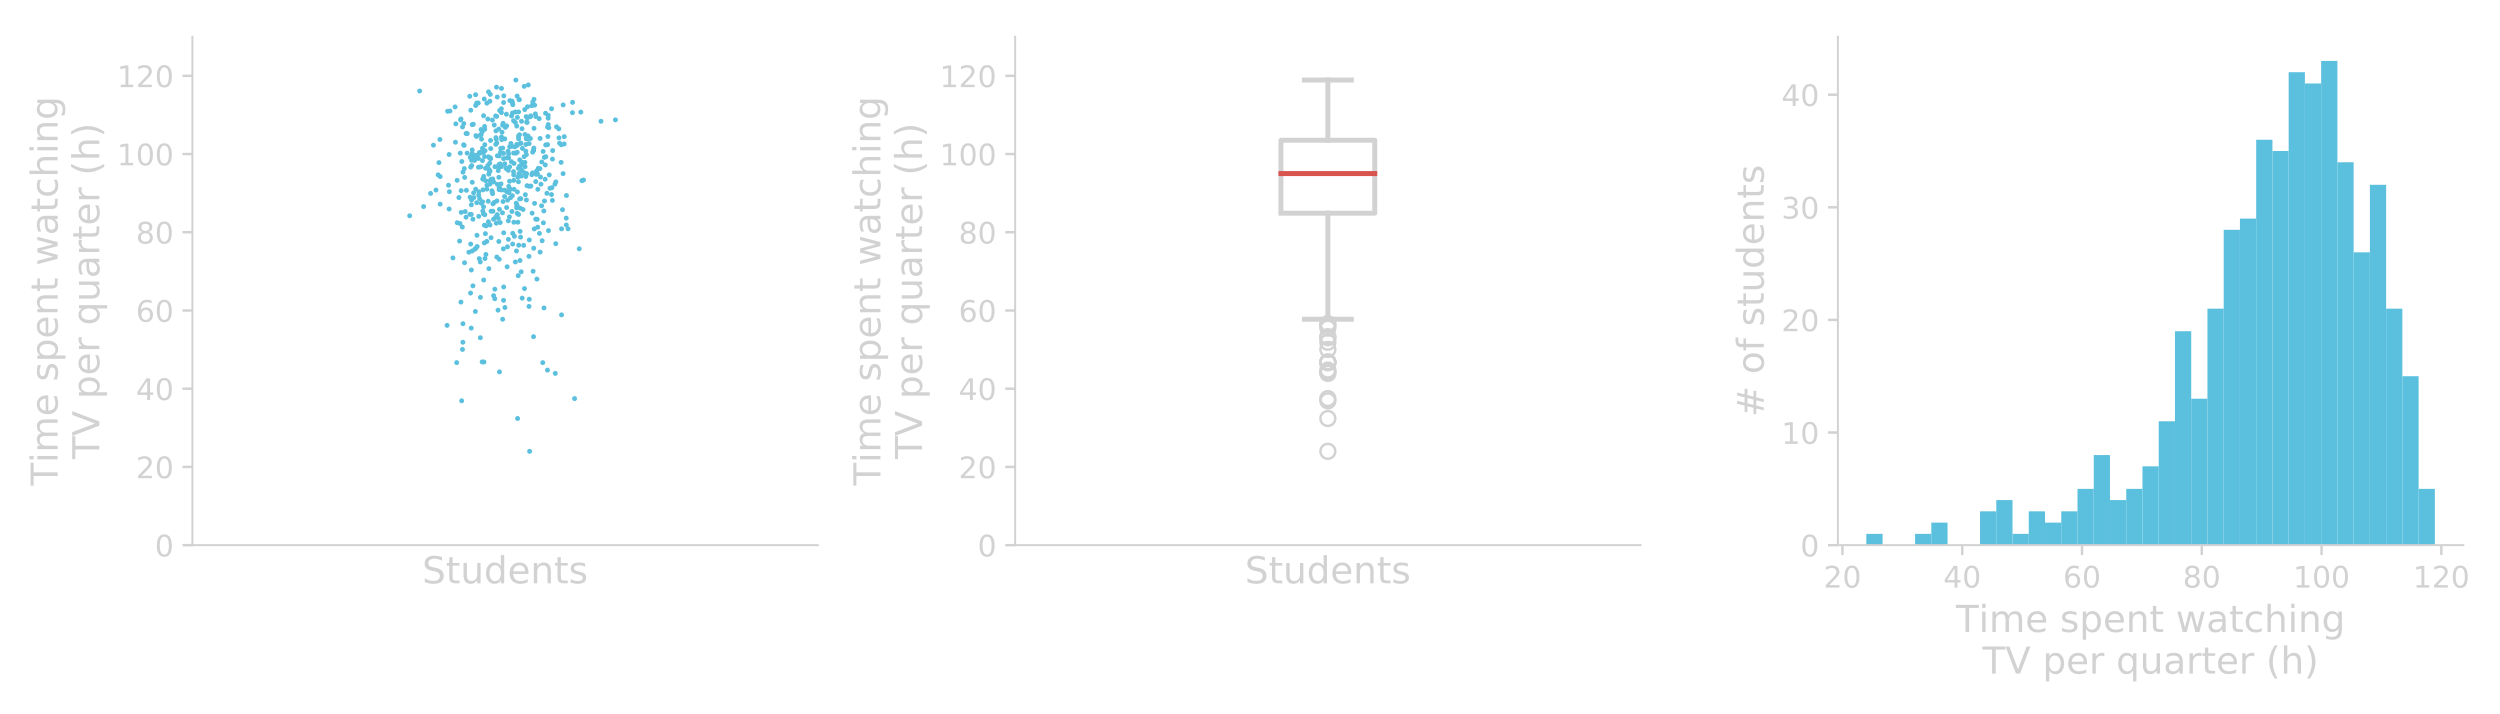 <?xml version="1.0" encoding="utf-8" standalone="no"?>
<!DOCTYPE svg PUBLIC "-//W3C//DTD SVG 1.1//EN"
  "http://www.w3.org/Graphics/SVG/1.1/DTD/svg11.dtd">
<!-- Created with matplotlib (http://matplotlib.org/) -->
<svg height="288pt" version="1.1" viewBox="0 0 1008 288" width="1008pt" xmlns="http://www.w3.org/2000/svg" xmlns:xlink="http://www.w3.org/1999/xlink">
 <defs>
  <style type="text/css">
*{stroke-linecap:butt;stroke-linejoin:round;}
  </style>
 </defs>
 <g id="figure_1">
  <g id="patch_1">
   <path d="M 0 288 
L 1008 288 
L 1008 0 
L 0 0 
z
" style="fill:none;"/>
  </g>
  <g id="axes_1">
   <g id="patch_2">
    <path d="M 77.575 219.8 
L 329.733 219.8 
L 329.733 14.8 
L 77.575 14.8 
z
" style="fill:none;"/>
   </g>
   <g id="matplotlib.axis_1">
    <g id="text_1">
     <!-- Students -->
     <defs>
      <path d="M 53.516 70.516 
L 53.516 60.891 
Q 47.906 63.578 42.922 64.891 
Q 37.938 66.219 33.297 66.219 
Q 25.25 66.219 20.875 63.094 
Q 16.5 59.969 16.5 54.203 
Q 16.5 49.359 19.406 46.891 
Q 22.312 44.438 30.422 42.922 
L 36.375 41.703 
Q 47.406 39.594 52.656 34.297 
Q 57.906 29 57.906 20.125 
Q 57.906 9.516 50.797 4.047 
Q 43.703 -1.422 29.984 -1.422 
Q 24.812 -1.422 18.969 -0.25 
Q 13.141 0.922 6.891 3.219 
L 6.891 13.375 
Q 12.891 10.016 18.656 8.297 
Q 24.422 6.594 29.984 6.594 
Q 38.422 6.594 43.016 9.906 
Q 47.609 13.234 47.609 19.391 
Q 47.609 24.75 44.312 27.781 
Q 41.016 30.812 33.5 32.328 
L 27.484 33.5 
Q 16.453 35.688 11.516 40.375 
Q 6.594 45.062 6.594 53.422 
Q 6.594 63.094 13.406 68.656 
Q 20.219 74.219 32.172 74.219 
Q 37.312 74.219 42.625 73.281 
Q 47.953 72.359 53.516 70.516 
" id="DejaVuSans-53"/>
      <path d="M 18.312 70.219 
L 18.312 54.688 
L 36.812 54.688 
L 36.812 47.703 
L 18.312 47.703 
L 18.312 18.016 
Q 18.312 11.328 20.141 9.422 
Q 21.969 7.516 27.594 7.516 
L 36.812 7.516 
L 36.812 0 
L 27.594 0 
Q 17.188 0 13.234 3.875 
Q 9.281 7.766 9.281 18.016 
L 9.281 47.703 
L 2.688 47.703 
L 2.688 54.688 
L 9.281 54.688 
L 9.281 70.219 
z
" id="DejaVuSans-74"/>
      <path d="M 8.5 21.578 
L 8.5 54.688 
L 17.484 54.688 
L 17.484 21.922 
Q 17.484 14.156 20.5 10.266 
Q 23.531 6.391 29.594 6.391 
Q 36.859 6.391 41.078 11.031 
Q 45.312 15.672 45.312 23.688 
L 45.312 54.688 
L 54.297 54.688 
L 54.297 0 
L 45.312 0 
L 45.312 8.406 
Q 42.047 3.422 37.719 1 
Q 33.406 -1.422 27.688 -1.422 
Q 18.266 -1.422 13.375 4.438 
Q 8.5 10.297 8.5 21.578 
M 31.109 56 
z
" id="DejaVuSans-75"/>
      <path d="M 45.406 46.391 
L 45.406 75.984 
L 54.391 75.984 
L 54.391 0 
L 45.406 0 
L 45.406 8.203 
Q 42.578 3.328 38.25 0.953 
Q 33.938 -1.422 27.875 -1.422 
Q 17.969 -1.422 11.734 6.484 
Q 5.516 14.406 5.516 27.297 
Q 5.516 40.188 11.734 48.094 
Q 17.969 56 27.875 56 
Q 33.938 56 38.25 53.625 
Q 42.578 51.266 45.406 46.391 
M 14.797 27.297 
Q 14.797 17.391 18.875 11.75 
Q 22.953 6.109 30.078 6.109 
Q 37.203 6.109 41.297 11.75 
Q 45.406 17.391 45.406 27.297 
Q 45.406 37.203 41.297 42.844 
Q 37.203 48.484 30.078 48.484 
Q 22.953 48.484 18.875 42.844 
Q 14.797 37.203 14.797 27.297 
" id="DejaVuSans-64"/>
      <path d="M 56.203 29.594 
L 56.203 25.203 
L 14.891 25.203 
Q 15.484 15.922 20.484 11.062 
Q 25.484 6.203 34.422 6.203 
Q 39.594 6.203 44.453 7.469 
Q 49.312 8.734 54.109 11.281 
L 54.109 2.781 
Q 49.266 0.734 44.188 -0.344 
Q 39.109 -1.422 33.891 -1.422 
Q 20.797 -1.422 13.156 6.188 
Q 5.516 13.812 5.516 26.812 
Q 5.516 40.234 12.766 48.109 
Q 20.016 56 32.328 56 
Q 43.359 56 49.781 48.891 
Q 56.203 41.797 56.203 29.594 
M 47.219 32.234 
Q 47.125 39.594 43.094 43.984 
Q 39.062 48.391 32.422 48.391 
Q 24.906 48.391 20.391 44.141 
Q 15.875 39.891 15.188 32.172 
z
" id="DejaVuSans-65"/>
      <path d="M 54.891 33.016 
L 54.891 0 
L 45.906 0 
L 45.906 32.719 
Q 45.906 40.484 42.875 44.328 
Q 39.844 48.188 33.797 48.188 
Q 26.516 48.188 22.312 43.547 
Q 18.109 38.922 18.109 30.906 
L 18.109 0 
L 9.078 0 
L 9.078 54.688 
L 18.109 54.688 
L 18.109 46.188 
Q 21.344 51.125 25.703 53.562 
Q 30.078 56 35.797 56 
Q 45.219 56 50.047 50.172 
Q 54.891 44.344 54.891 33.016 
" id="DejaVuSans-6e"/>
      <path d="M 44.281 53.078 
L 44.281 44.578 
Q 40.484 46.531 36.375 47.5 
Q 32.281 48.484 27.875 48.484 
Q 21.188 48.484 17.844 46.438 
Q 14.5 44.391 14.5 40.281 
Q 14.5 37.156 16.891 35.375 
Q 19.281 33.594 26.516 31.984 
L 29.594 31.297 
Q 39.156 29.25 43.188 25.516 
Q 47.219 21.781 47.219 15.094 
Q 47.219 7.469 41.188 3.016 
Q 35.156 -1.422 24.609 -1.422 
Q 20.219 -1.422 15.453 -0.562 
Q 10.688 0.297 5.422 2 
L 5.422 11.281 
Q 10.406 8.688 15.234 7.391 
Q 20.062 6.109 24.812 6.109 
Q 31.156 6.109 34.562 8.281 
Q 37.984 10.453 37.984 14.406 
Q 37.984 18.062 35.516 20.016 
Q 33.062 21.969 24.703 23.781 
L 21.578 24.516 
Q 13.234 26.266 9.516 29.906 
Q 5.812 33.547 5.812 39.891 
Q 5.812 47.609 11.281 51.797 
Q 16.75 56 26.812 56 
Q 31.781 56 36.172 55.266 
Q 40.578 54.547 44.281 53.078 
" id="DejaVuSans-73"/>
     </defs>
     <g style="fill:#d2d2d2;" transform="translate(170.223 235.198)scale(0.15 -0.15)">
      <use xlink:href="#DejaVuSans-53"/>
      <use x="63.477" xlink:href="#DejaVuSans-74"/>
      <use x="102.686" xlink:href="#DejaVuSans-75"/>
      <use x="166.064" xlink:href="#DejaVuSans-64"/>
      <use x="229.541" xlink:href="#DejaVuSans-65"/>
      <use x="291.064" xlink:href="#DejaVuSans-6e"/>
      <use x="354.443" xlink:href="#DejaVuSans-74"/>
      <use x="393.652" xlink:href="#DejaVuSans-73"/>
     </g>
    </g>
   </g>
   <g id="matplotlib.axis_2">
    <g id="ytick_1">
     <g id="line2d_1">
      <defs>
       <path d="M 0 0 
L -4 0 
" id="mf656713023" style="stroke:#d2d2d2;"/>
      </defs>
      <g>
       <use style="fill:#d2d2d2;stroke:#d2d2d2;" x="77.575" xlink:href="#mf656713023" y="219.8"/>
      </g>
     </g>
     <g id="text_2">
      <!-- 0 -->
      <defs>
       <path d="M 31.781 66.406 
Q 24.172 66.406 20.328 58.906 
Q 16.5 51.422 16.5 36.375 
Q 16.5 21.391 20.328 13.891 
Q 24.172 6.391 31.781 6.391 
Q 39.453 6.391 43.281 13.891 
Q 47.125 21.391 47.125 36.375 
Q 47.125 51.422 43.281 58.906 
Q 39.453 66.406 31.781 66.406 
M 31.781 74.219 
Q 44.047 74.219 50.516 64.516 
Q 56.984 54.828 56.984 36.375 
Q 56.984 17.969 50.516 8.266 
Q 44.047 -1.422 31.781 -1.422 
Q 19.531 -1.422 13.062 8.266 
Q 6.594 17.969 6.594 36.375 
Q 6.594 54.828 13.062 64.516 
Q 19.531 74.219 31.781 74.219 
" id="DejaVuSans-30"/>
      </defs>
      <g style="fill:#d2d2d2;" transform="translate(62.44 224.359)scale(0.12 -0.12)">
       <use xlink:href="#DejaVuSans-30"/>
      </g>
     </g>
    </g>
    <g id="ytick_2">
     <g id="line2d_2">
      <g>
       <use style="fill:#d2d2d2;stroke:#d2d2d2;" x="77.575" xlink:href="#mf656713023" y="188.262"/>
      </g>
     </g>
     <g id="text_3">
      <!-- 20 -->
      <defs>
       <path d="M 19.188 8.297 
L 53.609 8.297 
L 53.609 0 
L 7.328 0 
L 7.328 8.297 
Q 12.938 14.109 22.625 23.891 
Q 32.328 33.688 34.812 36.531 
Q 39.547 41.844 41.422 45.531 
Q 43.312 49.219 43.312 52.781 
Q 43.312 58.594 39.234 62.25 
Q 35.156 65.922 28.609 65.922 
Q 23.969 65.922 18.812 64.312 
Q 13.672 62.703 7.812 59.422 
L 7.812 69.391 
Q 13.766 71.781 18.938 73 
Q 24.125 74.219 28.422 74.219 
Q 39.75 74.219 46.484 68.547 
Q 53.219 62.891 53.219 53.422 
Q 53.219 48.922 51.531 44.891 
Q 49.859 40.875 45.406 35.406 
Q 44.188 33.984 37.641 27.219 
Q 31.109 20.453 19.188 8.297 
" id="DejaVuSans-32"/>
      </defs>
      <g style="fill:#d2d2d2;" transform="translate(54.805 192.821)scale(0.12 -0.12)">
       <use xlink:href="#DejaVuSans-32"/>
       <use x="63.623" xlink:href="#DejaVuSans-30"/>
      </g>
     </g>
    </g>
    <g id="ytick_3">
     <g id="line2d_3">
      <g>
       <use style="fill:#d2d2d2;stroke:#d2d2d2;" x="77.575" xlink:href="#mf656713023" y="156.723"/>
      </g>
     </g>
     <g id="text_4">
      <!-- 40 -->
      <defs>
       <path d="M 37.797 64.312 
L 12.891 25.391 
L 37.797 25.391 
z
M 35.203 72.906 
L 47.609 72.906 
L 47.609 25.391 
L 58.016 25.391 
L 58.016 17.188 
L 47.609 17.188 
L 47.609 0 
L 37.797 0 
L 37.797 17.188 
L 4.891 17.188 
L 4.891 26.703 
z
" id="DejaVuSans-34"/>
      </defs>
      <g style="fill:#d2d2d2;" transform="translate(54.805 161.282)scale(0.12 -0.12)">
       <use xlink:href="#DejaVuSans-34"/>
       <use x="63.623" xlink:href="#DejaVuSans-30"/>
      </g>
     </g>
    </g>
    <g id="ytick_4">
     <g id="line2d_4">
      <g>
       <use style="fill:#d2d2d2;stroke:#d2d2d2;" x="77.575" xlink:href="#mf656713023" y="125.185"/>
      </g>
     </g>
     <g id="text_5">
      <!-- 60 -->
      <defs>
       <path d="M 33.016 40.375 
Q 26.375 40.375 22.484 35.828 
Q 18.609 31.297 18.609 23.391 
Q 18.609 15.531 22.484 10.953 
Q 26.375 6.391 33.016 6.391 
Q 39.656 6.391 43.531 10.953 
Q 47.406 15.531 47.406 23.391 
Q 47.406 31.297 43.531 35.828 
Q 39.656 40.375 33.016 40.375 
M 52.594 71.297 
L 52.594 62.312 
Q 48.875 64.062 45.094 64.984 
Q 41.312 65.922 37.594 65.922 
Q 27.828 65.922 22.672 59.328 
Q 17.531 52.734 16.797 39.406 
Q 19.672 43.656 24.016 45.922 
Q 28.375 48.188 33.594 48.188 
Q 44.578 48.188 50.953 41.516 
Q 57.328 34.859 57.328 23.391 
Q 57.328 12.156 50.688 5.359 
Q 44.047 -1.422 33.016 -1.422 
Q 20.359 -1.422 13.672 8.266 
Q 6.984 17.969 6.984 36.375 
Q 6.984 53.656 15.188 63.938 
Q 23.391 74.219 37.203 74.219 
Q 40.922 74.219 44.703 73.484 
Q 48.484 72.75 52.594 71.297 
" id="DejaVuSans-36"/>
      </defs>
      <g style="fill:#d2d2d2;" transform="translate(54.805 129.744)scale(0.12 -0.12)">
       <use xlink:href="#DejaVuSans-36"/>
       <use x="63.623" xlink:href="#DejaVuSans-30"/>
      </g>
     </g>
    </g>
    <g id="ytick_5">
     <g id="line2d_5">
      <g>
       <use style="fill:#d2d2d2;stroke:#d2d2d2;" x="77.575" xlink:href="#mf656713023" y="93.646"/>
      </g>
     </g>
     <g id="text_6">
      <!-- 80 -->
      <defs>
       <path d="M 31.781 34.625 
Q 24.75 34.625 20.719 30.859 
Q 16.703 27.094 16.703 20.516 
Q 16.703 13.922 20.719 10.156 
Q 24.75 6.391 31.781 6.391 
Q 38.812 6.391 42.859 10.172 
Q 46.922 13.969 46.922 20.516 
Q 46.922 27.094 42.891 30.859 
Q 38.875 34.625 31.781 34.625 
M 21.922 38.812 
Q 15.578 40.375 12.031 44.719 
Q 8.5 49.078 8.5 55.328 
Q 8.5 64.062 14.719 69.141 
Q 20.953 74.219 31.781 74.219 
Q 42.672 74.219 48.875 69.141 
Q 55.078 64.062 55.078 55.328 
Q 55.078 49.078 51.531 44.719 
Q 48 40.375 41.703 38.812 
Q 48.828 37.156 52.797 32.312 
Q 56.781 27.484 56.781 20.516 
Q 56.781 9.906 50.312 4.234 
Q 43.844 -1.422 31.781 -1.422 
Q 19.734 -1.422 13.25 4.234 
Q 6.781 9.906 6.781 20.516 
Q 6.781 27.484 10.781 32.312 
Q 14.797 37.156 21.922 38.812 
M 18.312 54.391 
Q 18.312 48.734 21.844 45.562 
Q 25.391 42.391 31.781 42.391 
Q 38.141 42.391 41.719 45.562 
Q 45.312 48.734 45.312 54.391 
Q 45.312 60.062 41.719 63.234 
Q 38.141 66.406 31.781 66.406 
Q 25.391 66.406 21.844 63.234 
Q 18.312 60.062 18.312 54.391 
" id="DejaVuSans-38"/>
      </defs>
      <g style="fill:#d2d2d2;" transform="translate(54.805 98.205)scale(0.12 -0.12)">
       <use xlink:href="#DejaVuSans-38"/>
       <use x="63.623" xlink:href="#DejaVuSans-30"/>
      </g>
     </g>
    </g>
    <g id="ytick_6">
     <g id="line2d_6">
      <g>
       <use style="fill:#d2d2d2;stroke:#d2d2d2;" x="77.575" xlink:href="#mf656713023" y="62.108"/>
      </g>
     </g>
     <g id="text_7">
      <!-- 100 -->
      <defs>
       <path d="M 12.406 8.297 
L 28.516 8.297 
L 28.516 63.922 
L 10.984 60.406 
L 10.984 69.391 
L 28.422 72.906 
L 38.281 72.906 
L 38.281 8.297 
L 54.391 8.297 
L 54.391 0 
L 12.406 0 
z
" id="DejaVuSans-31"/>
      </defs>
      <g style="fill:#d2d2d2;" transform="translate(47.17 66.667)scale(0.12 -0.12)">
       <use xlink:href="#DejaVuSans-31"/>
       <use x="63.623" xlink:href="#DejaVuSans-30"/>
       <use x="127.246" xlink:href="#DejaVuSans-30"/>
      </g>
     </g>
    </g>
    <g id="ytick_7">
     <g id="line2d_7">
      <g>
       <use style="fill:#d2d2d2;stroke:#d2d2d2;" x="77.575" xlink:href="#mf656713023" y="30.569"/>
      </g>
     </g>
     <g id="text_8">
      <!-- 120 -->
      <g style="fill:#d2d2d2;" transform="translate(47.17 35.128)scale(0.12 -0.12)">
       <use xlink:href="#DejaVuSans-31"/>
       <use x="63.623" xlink:href="#DejaVuSans-32"/>
       <use x="127.246" xlink:href="#DejaVuSans-30"/>
      </g>
     </g>
    </g>
    <g id="text_9">
     <!-- Time spent watching -->
     <defs>
      <path d="M -0.297 72.906 
L 61.375 72.906 
L 61.375 64.594 
L 35.5 64.594 
L 35.5 0 
L 25.594 0 
L 25.594 64.594 
L -0.297 64.594 
z
" id="DejaVuSans-54"/>
      <path d="M 9.422 54.688 
L 18.406 54.688 
L 18.406 0 
L 9.422 0 
z
M 9.422 75.984 
L 18.406 75.984 
L 18.406 64.594 
L 9.422 64.594 
z
" id="DejaVuSans-69"/>
      <path d="M 52 44.188 
Q 55.375 50.25 60.062 53.125 
Q 64.75 56 71.094 56 
Q 79.641 56 84.281 50.016 
Q 88.922 44.047 88.922 33.016 
L 88.922 0 
L 79.891 0 
L 79.891 32.719 
Q 79.891 40.578 77.094 44.375 
Q 74.312 48.188 68.609 48.188 
Q 61.625 48.188 57.562 43.547 
Q 53.516 38.922 53.516 30.906 
L 53.516 0 
L 44.484 0 
L 44.484 32.719 
Q 44.484 40.625 41.703 44.406 
Q 38.922 48.188 33.109 48.188 
Q 26.219 48.188 22.156 43.531 
Q 18.109 38.875 18.109 30.906 
L 18.109 0 
L 9.078 0 
L 9.078 54.688 
L 18.109 54.688 
L 18.109 46.188 
Q 21.188 51.219 25.484 53.609 
Q 29.781 56 35.688 56 
Q 41.656 56 45.828 52.969 
Q 50 49.953 52 44.188 
" id="DejaVuSans-6d"/>
      <path id="DejaVuSans-20"/>
      <path d="M 18.109 8.203 
L 18.109 -20.797 
L 9.078 -20.797 
L 9.078 54.688 
L 18.109 54.688 
L 18.109 46.391 
Q 20.953 51.266 25.266 53.625 
Q 29.594 56 35.594 56 
Q 45.562 56 51.781 48.094 
Q 58.016 40.188 58.016 27.297 
Q 58.016 14.406 51.781 6.484 
Q 45.562 -1.422 35.594 -1.422 
Q 29.594 -1.422 25.266 0.953 
Q 20.953 3.328 18.109 8.203 
M 48.688 27.297 
Q 48.688 37.203 44.609 42.844 
Q 40.531 48.484 33.406 48.484 
Q 26.266 48.484 22.188 42.844 
Q 18.109 37.203 18.109 27.297 
Q 18.109 17.391 22.188 11.75 
Q 26.266 6.109 33.406 6.109 
Q 40.531 6.109 44.609 11.75 
Q 48.688 17.391 48.688 27.297 
" id="DejaVuSans-70"/>
      <path d="M 4.203 54.688 
L 13.188 54.688 
L 24.422 12.016 
L 35.594 54.688 
L 46.188 54.688 
L 57.422 12.016 
L 68.609 54.688 
L 77.594 54.688 
L 63.281 0 
L 52.688 0 
L 40.922 44.828 
L 29.109 0 
L 18.5 0 
z
" id="DejaVuSans-77"/>
      <path d="M 34.281 27.484 
Q 23.391 27.484 19.188 25 
Q 14.984 22.516 14.984 16.5 
Q 14.984 11.719 18.141 8.906 
Q 21.297 6.109 26.703 6.109 
Q 34.188 6.109 38.703 11.406 
Q 43.219 16.703 43.219 25.484 
L 43.219 27.484 
z
M 52.203 31.203 
L 52.203 0 
L 43.219 0 
L 43.219 8.297 
Q 40.141 3.328 35.547 0.953 
Q 30.953 -1.422 24.312 -1.422 
Q 15.922 -1.422 10.953 3.297 
Q 6 8.016 6 15.922 
Q 6 25.141 12.172 29.828 
Q 18.359 34.516 30.609 34.516 
L 43.219 34.516 
L 43.219 35.406 
Q 43.219 41.609 39.141 45 
Q 35.062 48.391 27.688 48.391 
Q 23 48.391 18.547 47.266 
Q 14.109 46.141 10.016 43.891 
L 10.016 52.203 
Q 14.938 54.109 19.578 55.047 
Q 24.219 56 28.609 56 
Q 40.484 56 46.344 49.844 
Q 52.203 43.703 52.203 31.203 
" id="DejaVuSans-61"/>
      <path d="M 48.781 52.594 
L 48.781 44.188 
Q 44.969 46.297 41.141 47.344 
Q 37.312 48.391 33.406 48.391 
Q 24.656 48.391 19.812 42.844 
Q 14.984 37.312 14.984 27.297 
Q 14.984 17.281 19.812 11.734 
Q 24.656 6.203 33.406 6.203 
Q 37.312 6.203 41.141 7.25 
Q 44.969 8.297 48.781 10.406 
L 48.781 2.094 
Q 45.016 0.344 40.984 -0.531 
Q 36.969 -1.422 32.422 -1.422 
Q 20.062 -1.422 12.781 6.344 
Q 5.516 14.109 5.516 27.297 
Q 5.516 40.672 12.859 48.328 
Q 20.219 56 33.016 56 
Q 37.156 56 41.109 55.141 
Q 45.062 54.297 48.781 52.594 
" id="DejaVuSans-63"/>
      <path d="M 54.891 33.016 
L 54.891 0 
L 45.906 0 
L 45.906 32.719 
Q 45.906 40.484 42.875 44.328 
Q 39.844 48.188 33.797 48.188 
Q 26.516 48.188 22.312 43.547 
Q 18.109 38.922 18.109 30.906 
L 18.109 0 
L 9.078 0 
L 9.078 75.984 
L 18.109 75.984 
L 18.109 46.188 
Q 21.344 51.125 25.703 53.562 
Q 30.078 56 35.797 56 
Q 45.219 56 50.047 50.172 
Q 54.891 44.344 54.891 33.016 
" id="DejaVuSans-68"/>
      <path d="M 45.406 27.984 
Q 45.406 37.75 41.375 43.109 
Q 37.359 48.484 30.078 48.484 
Q 22.859 48.484 18.828 43.109 
Q 14.797 37.75 14.797 27.984 
Q 14.797 18.266 18.828 12.891 
Q 22.859 7.516 30.078 7.516 
Q 37.359 7.516 41.375 12.891 
Q 45.406 18.266 45.406 27.984 
M 54.391 6.781 
Q 54.391 -7.172 48.188 -13.984 
Q 42 -20.797 29.203 -20.797 
Q 24.469 -20.797 20.266 -20.094 
Q 16.062 -19.391 12.109 -17.922 
L 12.109 -9.188 
Q 16.062 -11.328 19.922 -12.344 
Q 23.781 -13.375 27.781 -13.375 
Q 36.625 -13.375 41.016 -8.766 
Q 45.406 -4.156 45.406 5.172 
L 45.406 9.625 
Q 42.625 4.781 38.281 2.391 
Q 33.938 0 27.875 0 
Q 17.828 0 11.672 7.656 
Q 5.516 15.328 5.516 27.984 
Q 5.516 40.672 11.672 48.328 
Q 17.828 56 27.875 56 
Q 33.938 56 38.281 53.609 
Q 42.625 51.219 45.406 46.391 
L 45.406 54.688 
L 54.391 54.688 
z
" id="DejaVuSans-67"/>
     </defs>
     <g style="fill:#d2d2d2;" transform="translate(23.254 195.77)rotate(-90)scale(0.15 -0.15)">
      <use xlink:href="#DejaVuSans-54"/>
      <use x="61.037" xlink:href="#DejaVuSans-69"/>
      <use x="88.82" xlink:href="#DejaVuSans-6d"/>
      <use x="186.232" xlink:href="#DejaVuSans-65"/>
      <use x="247.756" xlink:href="#DejaVuSans-20"/>
      <use x="279.543" xlink:href="#DejaVuSans-73"/>
      <use x="331.643" xlink:href="#DejaVuSans-70"/>
      <use x="395.119" xlink:href="#DejaVuSans-65"/>
      <use x="456.643" xlink:href="#DejaVuSans-6e"/>
      <use x="520.021" xlink:href="#DejaVuSans-74"/>
      <use x="559.23" xlink:href="#DejaVuSans-20"/>
      <use x="591.018" xlink:href="#DejaVuSans-77"/>
      <use x="672.805" xlink:href="#DejaVuSans-61"/>
      <use x="734.084" xlink:href="#DejaVuSans-74"/>
      <use x="773.293" xlink:href="#DejaVuSans-63"/>
      <use x="828.273" xlink:href="#DejaVuSans-68"/>
      <use x="891.652" xlink:href="#DejaVuSans-69"/>
      <use x="919.436" xlink:href="#DejaVuSans-6e"/>
      <use x="982.814" xlink:href="#DejaVuSans-67"/>
     </g>
     <!-- TV per quarter (h) -->
     <defs>
      <path d="M 28.609 0 
L 0.781 72.906 
L 11.078 72.906 
L 34.188 11.531 
L 57.328 72.906 
L 67.578 72.906 
L 39.797 0 
z
" id="DejaVuSans-56"/>
      <path d="M 41.109 46.297 
Q 39.594 47.172 37.812 47.578 
Q 36.031 48 33.891 48 
Q 26.266 48 22.188 43.047 
Q 18.109 38.094 18.109 28.812 
L 18.109 0 
L 9.078 0 
L 9.078 54.688 
L 18.109 54.688 
L 18.109 46.188 
Q 20.953 51.172 25.484 53.578 
Q 30.031 56 36.531 56 
Q 37.453 56 38.578 55.875 
Q 39.703 55.766 41.062 55.516 
z
" id="DejaVuSans-72"/>
      <path d="M 14.797 27.297 
Q 14.797 17.391 18.875 11.75 
Q 22.953 6.109 30.078 6.109 
Q 37.203 6.109 41.297 11.75 
Q 45.406 17.391 45.406 27.297 
Q 45.406 37.203 41.297 42.844 
Q 37.203 48.484 30.078 48.484 
Q 22.953 48.484 18.875 42.844 
Q 14.797 37.203 14.797 27.297 
M 45.406 8.203 
Q 42.578 3.328 38.25 0.953 
Q 33.938 -1.422 27.875 -1.422 
Q 17.969 -1.422 11.734 6.484 
Q 5.516 14.406 5.516 27.297 
Q 5.516 40.188 11.734 48.094 
Q 17.969 56 27.875 56 
Q 33.938 56 38.25 53.625 
Q 42.578 51.266 45.406 46.391 
L 45.406 54.688 
L 54.391 54.688 
L 54.391 -20.797 
L 45.406 -20.797 
z
" id="DejaVuSans-71"/>
      <path d="M 31 75.875 
Q 24.469 64.656 21.281 53.656 
Q 18.109 42.672 18.109 31.391 
Q 18.109 20.125 21.312 9.062 
Q 24.516 -2 31 -13.188 
L 23.188 -13.188 
Q 15.875 -1.703 12.234 9.375 
Q 8.594 20.453 8.594 31.391 
Q 8.594 42.281 12.203 53.312 
Q 15.828 64.359 23.188 75.875 
z
" id="DejaVuSans-28"/>
      <path d="M 8.016 75.875 
L 15.828 75.875 
Q 23.141 64.359 26.781 53.312 
Q 30.422 42.281 30.422 31.391 
Q 30.422 20.453 26.781 9.375 
Q 23.141 -1.703 15.828 -13.188 
L 8.016 -13.188 
Q 14.5 -2 17.703 9.062 
Q 20.906 20.125 20.906 31.391 
Q 20.906 42.672 17.703 53.656 
Q 14.5 64.656 8.016 75.875 
" id="DejaVuSans-29"/>
     </defs>
     <g style="fill:#d2d2d2;" transform="translate(40.05 185.059)rotate(-90)scale(0.15 -0.15)">
      <use xlink:href="#DejaVuSans-54"/>
      <use x="61.084" xlink:href="#DejaVuSans-56"/>
      <use x="129.492" xlink:href="#DejaVuSans-20"/>
      <use x="161.279" xlink:href="#DejaVuSans-70"/>
      <use x="224.756" xlink:href="#DejaVuSans-65"/>
      <use x="286.279" xlink:href="#DejaVuSans-72"/>
      <use x="327.393" xlink:href="#DejaVuSans-20"/>
      <use x="359.18" xlink:href="#DejaVuSans-71"/>
      <use x="422.656" xlink:href="#DejaVuSans-75"/>
      <use x="486.035" xlink:href="#DejaVuSans-61"/>
      <use x="547.314" xlink:href="#DejaVuSans-72"/>
      <use x="588.428" xlink:href="#DejaVuSans-74"/>
      <use x="627.637" xlink:href="#DejaVuSans-65"/>
      <use x="689.16" xlink:href="#DejaVuSans-72"/>
      <use x="730.273" xlink:href="#DejaVuSans-20"/>
      <use x="762.061" xlink:href="#DejaVuSans-28"/>
      <use x="801.074" xlink:href="#DejaVuSans-68"/>
      <use x="864.453" xlink:href="#DejaVuSans-29"/>
     </g>
    </g>
   </g>
   <g id="line2d_8">
    <defs>
     <path d="M 0 0.5 
C 0.133 0.5 0.26 0.447 0.354 0.354 
C 0.447 0.26 0.5 0.133 0.5 0 
C 0.5 -0.133 0.447 -0.26 0.354 -0.354 
C 0.26 -0.447 0.133 -0.5 0 -0.5 
C -0.133 -0.5 -0.26 -0.447 -0.354 -0.354 
C -0.447 -0.26 -0.5 -0.133 -0.5 0 
C -0.5 0.133 -0.447 0.26 -0.354 0.354 
C -0.26 0.447 -0.133 0.5 0 0.5 
z
" id="m345a048232" style="stroke:#5bc0de;"/>
    </defs>
    <g clip-path="url(#p9dd60ca058)">
     <use style="fill:#5bc0de;stroke:#5bc0de;" x="204.355" xlink:href="#m345a048232" y="63.664"/>
     <use style="fill:#5bc0de;stroke:#5bc0de;" x="198.615" xlink:href="#m345a048232" y="78.097"/>
     <use style="fill:#5bc0de;stroke:#5bc0de;" x="189.785" xlink:href="#m345a048232" y="67.372"/>
     <use style="fill:#5bc0de;stroke:#5bc0de;" x="203.089" xlink:href="#m345a048232" y="115.7"/>
     <use style="fill:#5bc0de;stroke:#5bc0de;" x="196.917" xlink:href="#m345a048232" y="63.21"/>
     <use style="fill:#5bc0de;stroke:#5bc0de;" x="211.147" xlink:href="#m345a048232" y="98.926"/>
     <use style="fill:#5bc0de;stroke:#5bc0de;" x="182.629" xlink:href="#m345a048232" y="103.992"/>
     <use style="fill:#5bc0de;stroke:#5bc0de;" x="202.164" xlink:href="#m345a048232" y="67.144"/>
     <use style="fill:#5bc0de;stroke:#5bc0de;" x="197.981" xlink:href="#m345a048232" y="72.304"/>
     <use style="fill:#5bc0de;stroke:#5bc0de;" x="206.42" xlink:href="#m345a048232" y="85.268"/>
     <use style="fill:#5bc0de;stroke:#5bc0de;" x="187.01" xlink:href="#m345a048232" y="49.829"/>
     <use style="fill:#5bc0de;stroke:#5bc0de;" x="211.676" xlink:href="#m345a048232" y="69.817"/>
     <use style="fill:#5bc0de;stroke:#5bc0de;" x="218.987" xlink:href="#m345a048232" y="61.056"/>
     <use style="fill:#5bc0de;stroke:#5bc0de;" x="211.332" xlink:href="#m345a048232" y="63.145"/>
     <use style="fill:#5bc0de;stroke:#5bc0de;" x="187.561" xlink:href="#m345a048232" y="85.292"/>
     <use style="fill:#5bc0de;stroke:#5bc0de;" x="207.129" xlink:href="#m345a048232" y="72.729"/>
     <use style="fill:#5bc0de;stroke:#5bc0de;" x="213.293" xlink:href="#m345a048232" y="123.547"/>
     <use style="fill:#5bc0de;stroke:#5bc0de;" x="197.835" xlink:href="#m345a048232" y="63.995"/>
     <use style="fill:#5bc0de;stroke:#5bc0de;" x="191.064" xlink:href="#m345a048232" y="79.672"/>
     <use style="fill:#5bc0de;stroke:#5bc0de;" x="200.895" xlink:href="#m345a048232" y="68.813"/>
     <use style="fill:#5bc0de;stroke:#5bc0de;" x="195.869" xlink:href="#m345a048232" y="72.89"/>
     <use style="fill:#5bc0de;stroke:#5bc0de;" x="206.197" xlink:href="#m345a048232" y="65.182"/>
     <use style="fill:#5bc0de;stroke:#5bc0de;" x="187.91" xlink:href="#m345a048232" y="87.558"/>
     <use style="fill:#5bc0de;stroke:#5bc0de;" x="195.295" xlink:href="#m345a048232" y="97.936"/>
     <use style="fill:#5bc0de;stroke:#5bc0de;" x="204.278" xlink:href="#m345a048232" y="50.76"/>
     <use style="fill:#5bc0de;stroke:#5bc0de;" x="190.124" xlink:href="#m345a048232" y="80.608"/>
     <use style="fill:#5bc0de;stroke:#5bc0de;" x="204.471" xlink:href="#m345a048232" y="107.566"/>
     <use style="fill:#5bc0de;stroke:#5bc0de;" x="211.365" xlink:href="#m345a048232" y="34.808"/>
     <use style="fill:#5bc0de;stroke:#5bc0de;" x="201.314" xlink:href="#m345a048232" y="62.833"/>
     <use style="fill:#5bc0de;stroke:#5bc0de;" x="203.985" xlink:href="#m345a048232" y="67.834"/>
     <use style="fill:#5bc0de;stroke:#5bc0de;" x="207.057" xlink:href="#m345a048232" y="69.212"/>
     <use style="fill:#5bc0de;stroke:#5bc0de;" x="214.433" xlink:href="#m345a048232" y="70.419"/>
     <use style="fill:#5bc0de;stroke:#5bc0de;" x="210.468" xlink:href="#m345a048232" y="51.9"/>
     <use style="fill:#5bc0de;stroke:#5bc0de;" x="214.71" xlink:href="#m345a048232" y="69.715"/>
     <use style="fill:#5bc0de;stroke:#5bc0de;" x="199.494" xlink:href="#m345a048232" y="120.451"/>
     <use style="fill:#5bc0de;stroke:#5bc0de;" x="199.887" xlink:href="#m345a048232" y="87.458"/>
     <use style="fill:#5bc0de;stroke:#5bc0de;" x="186.667" xlink:href="#m345a048232" y="130.509"/>
     <use style="fill:#5bc0de;stroke:#5bc0de;" x="191.786" xlink:href="#m345a048232" y="76.28"/>
     <use style="fill:#5bc0de;stroke:#5bc0de;" x="212.342" xlink:href="#m345a048232" y="49.256"/>
     <use style="fill:#5bc0de;stroke:#5bc0de;" x="203.136" xlink:href="#m345a048232" y="38.645"/>
     <use style="fill:#5bc0de;stroke:#5bc0de;" x="196.695" xlink:href="#m345a048232" y="47.993"/>
     <use style="fill:#5bc0de;stroke:#5bc0de;" x="194.53" xlink:href="#m345a048232" y="64.753"/>
     <use style="fill:#5bc0de;stroke:#5bc0de;" x="206.36" xlink:href="#m345a048232" y="59.012"/>
     <use style="fill:#5bc0de;stroke:#5bc0de;" x="186.412" xlink:href="#m345a048232" y="91.538"/>
     <use style="fill:#5bc0de;stroke:#5bc0de;" x="216.313" xlink:href="#m345a048232" y="68.988"/>
     <use style="fill:#5bc0de;stroke:#5bc0de;" x="207.125" xlink:href="#m345a048232" y="70.532"/>
     <use style="fill:#5bc0de;stroke:#5bc0de;" x="193.236" xlink:href="#m345a048232" y="104.285"/>
     <use style="fill:#5bc0de;stroke:#5bc0de;" x="190.382" xlink:href="#m345a048232" y="50.264"/>
     <use style="fill:#5bc0de;stroke:#5bc0de;" x="192.314" xlink:href="#m345a048232" y="94.878"/>
     <use style="fill:#5bc0de;stroke:#5bc0de;" x="221.05" xlink:href="#m345a048232" y="46.493"/>
     <use style="fill:#5bc0de;stroke:#5bc0de;" x="190.035" xlink:href="#m345a048232" y="82.569"/>
     <use style="fill:#5bc0de;stroke:#5bc0de;" x="209.274" xlink:href="#m345a048232" y="40.149"/>
     <use style="fill:#5bc0de;stroke:#5bc0de;" x="206.638" xlink:href="#m345a048232" y="41.534"/>
     <use style="fill:#5bc0de;stroke:#5bc0de;" x="181.088" xlink:href="#m345a048232" y="84.269"/>
     <use style="fill:#5bc0de;stroke:#5bc0de;" x="186.634" xlink:href="#m345a048232" y="137.989"/>
     <use style="fill:#5bc0de;stroke:#5bc0de;" x="220.754" xlink:href="#m345a048232" y="51.192"/>
     <use style="fill:#5bc0de;stroke:#5bc0de;" x="226.803" xlink:href="#m345a048232" y="84.539"/>
     <use style="fill:#5bc0de;stroke:#5bc0de;" x="202.664" xlink:href="#m345a048232" y="128.719"/>
     <use style="fill:#5bc0de;stroke:#5bc0de;" x="202.153" xlink:href="#m345a048232" y="43.847"/>
     <use style="fill:#5bc0de;stroke:#5bc0de;" x="216.051" xlink:href="#m345a048232" y="46.99"/>
     <use style="fill:#5bc0de;stroke:#5bc0de;" x="185.299" xlink:href="#m345a048232" y="97.2"/>
     <use style="fill:#5bc0de;stroke:#5bc0de;" x="192.91" xlink:href="#m345a048232" y="67.426"/>
     <use style="fill:#5bc0de;stroke:#5bc0de;" x="227.035" xlink:href="#m345a048232" y="70.008"/>
     <use style="fill:#5bc0de;stroke:#5bc0de;" x="208.59" xlink:href="#m345a048232" y="58.608"/>
     <use style="fill:#5bc0de;stroke:#5bc0de;" x="204.275" xlink:href="#m345a048232" y="83.67"/>
     <use style="fill:#5bc0de;stroke:#5bc0de;" x="221.285" xlink:href="#m345a048232" y="51.497"/>
     <use style="fill:#5bc0de;stroke:#5bc0de;" x="208.242" xlink:href="#m345a048232" y="101.189"/>
     <use style="fill:#5bc0de;stroke:#5bc0de;" x="192.158" xlink:href="#m345a048232" y="55.028"/>
     <use style="fill:#5bc0de;stroke:#5bc0de;" x="191.167" xlink:href="#m345a048232" y="63.306"/>
     <use style="fill:#5bc0de;stroke:#5bc0de;" x="205.846" xlink:href="#m345a048232" y="79.698"/>
     <use style="fill:#5bc0de;stroke:#5bc0de;" x="198.676" xlink:href="#m345a048232" y="72.145"/>
     <use style="fill:#5bc0de;stroke:#5bc0de;" x="201.382" xlink:href="#m345a048232" y="149.94"/>
     <use style="fill:#5bc0de;stroke:#5bc0de;" x="217.502" xlink:href="#m345a048232" y="94.095"/>
     <use style="fill:#5bc0de;stroke:#5bc0de;" x="209.954" xlink:href="#m345a048232" y="57.653"/>
     <use style="fill:#5bc0de;stroke:#5bc0de;" x="217.937" xlink:href="#m345a048232" y="71.375"/>
     <use style="fill:#5bc0de;stroke:#5bc0de;" x="193.242" xlink:href="#m345a048232" y="61.506"/>
     <use style="fill:#5bc0de;stroke:#5bc0de;" x="213.001" xlink:href="#m345a048232" y="34.246"/>
     <use style="fill:#5bc0de;stroke:#5bc0de;" x="210.893" xlink:href="#m345a048232" y="84.464"/>
     <use style="fill:#5bc0de;stroke:#5bc0de;" x="190.016" xlink:href="#m345a048232" y="86.444"/>
     <use style="fill:#5bc0de;stroke:#5bc0de;" x="175.781" xlink:href="#m345a048232" y="76.638"/>
     <use style="fill:#5bc0de;stroke:#5bc0de;" x="213.384" xlink:href="#m345a048232" y="75.094"/>
     <use style="fill:#5bc0de;stroke:#5bc0de;" x="190.963" xlink:href="#m345a048232" y="77.751"/>
     <use style="fill:#5bc0de;stroke:#5bc0de;" x="195.913" xlink:href="#m345a048232" y="102.601"/>
     <use style="fill:#5bc0de;stroke:#5bc0de;" x="194.058" xlink:href="#m345a048232" y="81.954"/>
     <use style="fill:#5bc0de;stroke:#5bc0de;" x="184.139" xlink:href="#m345a048232" y="146.205"/>
     <use style="fill:#5bc0de;stroke:#5bc0de;" x="192.841" xlink:href="#m345a048232" y="41.54"/>
     <use style="fill:#5bc0de;stroke:#5bc0de;" x="210.631" xlink:href="#m345a048232" y="59.83"/>
     <use style="fill:#5bc0de;stroke:#5bc0de;" x="200.112" xlink:href="#m345a048232" y="89.99"/>
     <use style="fill:#5bc0de;stroke:#5bc0de;" x="219.535" xlink:href="#m345a048232" y="81.032"/>
     <use style="fill:#5bc0de;stroke:#5bc0de;" x="211.704" xlink:href="#m345a048232" y="67.201"/>
     <use style="fill:#5bc0de;stroke:#5bc0de;" x="183.79" xlink:href="#m345a048232" y="49.94"/>
     <use style="fill:#5bc0de;stroke:#5bc0de;" x="185.715" xlink:href="#m345a048232" y="48.353"/>
     <use style="fill:#5bc0de;stroke:#5bc0de;" x="195.755" xlink:href="#m345a048232" y="67.819"/>
     <use style="fill:#5bc0de;stroke:#5bc0de;" x="192.187" xlink:href="#m345a048232" y="41.566"/>
     <use style="fill:#5bc0de;stroke:#5bc0de;" x="195.263" xlink:href="#m345a048232" y="39.911"/>
     <use style="fill:#5bc0de;stroke:#5bc0de;" x="221.745" xlink:href="#m345a048232" y="75.908"/>
     <use style="fill:#5bc0de;stroke:#5bc0de;" x="202.163" xlink:href="#m345a048232" y="45.39"/>
     <use style="fill:#5bc0de;stroke:#5bc0de;" x="200.546" xlink:href="#m345a048232" y="62.812"/>
     <use style="fill:#5bc0de;stroke:#5bc0de;" x="180.465" xlink:href="#m345a048232" y="44.857"/>
     <use style="fill:#5bc0de;stroke:#5bc0de;" x="187.903" xlink:href="#m345a048232" y="53.828"/>
     <use style="fill:#5bc0de;stroke:#5bc0de;" x="202.842" xlink:href="#m345a048232" y="49.703"/>
     <use style="fill:#5bc0de;stroke:#5bc0de;" x="193.797" xlink:href="#m345a048232" y="67.273"/>
     <use style="fill:#5bc0de;stroke:#5bc0de;" x="214.05" xlink:href="#m345a048232" y="75.022"/>
     <use style="fill:#5bc0de;stroke:#5bc0de;" x="228.39" xlink:href="#m345a048232" y="78.832"/>
     <use style="fill:#5bc0de;stroke:#5bc0de;" x="220.773" xlink:href="#m345a048232" y="58.31"/>
     <use style="fill:#5bc0de;stroke:#5bc0de;" x="201.07" xlink:href="#m345a048232" y="67.664"/>
     <use style="fill:#5bc0de;stroke:#5bc0de;" x="181.202" xlink:href="#m345a048232" y="77.296"/>
     <use style="fill:#5bc0de;stroke:#5bc0de;" x="212.486" xlink:href="#m345a048232" y="74.865"/>
     <use style="fill:#5bc0de;stroke:#5bc0de;" x="186.146" xlink:href="#m345a048232" y="161.607"/>
     <use style="fill:#5bc0de;stroke:#5bc0de;" x="192.501" xlink:href="#m345a048232" y="62.574"/>
     <use style="fill:#5bc0de;stroke:#5bc0de;" x="199.848" xlink:href="#m345a048232" y="46.742"/>
     <use style="fill:#5bc0de;stroke:#5bc0de;" x="206.732" xlink:href="#m345a048232" y="94.083"/>
     <use style="fill:#5bc0de;stroke:#5bc0de;" x="198" xlink:href="#m345a048232" y="95.85"/>
     <use style="fill:#5bc0de;stroke:#5bc0de;" x="181.43" xlink:href="#m345a048232" y="44.758"/>
     <use style="fill:#5bc0de;stroke:#5bc0de;" x="197.117" xlink:href="#m345a048232" y="108.323"/>
     <use style="fill:#5bc0de;stroke:#5bc0de;" x="248.139" xlink:href="#m345a048232" y="48.328"/>
     <use style="fill:#5bc0de;stroke:#5bc0de;" x="194.411" xlink:href="#m345a048232" y="145.924"/>
     <use style="fill:#5bc0de;stroke:#5bc0de;" x="233.545" xlink:href="#m345a048232" y="100.307"/>
     <use style="fill:#5bc0de;stroke:#5bc0de;" x="200.53" xlink:href="#m345a048232" y="74.298"/>
     <use style="fill:#5bc0de;stroke:#5bc0de;" x="199.973" xlink:href="#m345a048232" y="52.77"/>
     <use style="fill:#5bc0de;stroke:#5bc0de;" x="200.36" xlink:href="#m345a048232" y="81.01"/>
     <use style="fill:#5bc0de;stroke:#5bc0de;" x="193.644" xlink:href="#m345a048232" y="54.483"/>
     <use style="fill:#5bc0de;stroke:#5bc0de;" x="189.822" xlink:href="#m345a048232" y="44.454"/>
     <use style="fill:#5bc0de;stroke:#5bc0de;" x="190.367" xlink:href="#m345a048232" y="61.819"/>
     <use style="fill:#5bc0de;stroke:#5bc0de;" x="199.297" xlink:href="#m345a048232" y="81.592"/>
     <use style="fill:#5bc0de;stroke:#5bc0de;" x="214.387" xlink:href="#m345a048232" y="42.611"/>
     <use style="fill:#5bc0de;stroke:#5bc0de;" x="191.889" xlink:href="#m345a048232" y="54.693"/>
     <use style="fill:#5bc0de;stroke:#5bc0de;" x="208.512" xlink:href="#m345a048232" y="82.761"/>
     <use style="fill:#5bc0de;stroke:#5bc0de;" x="235.278" xlink:href="#m345a048232" y="72.587"/>
     <use style="fill:#5bc0de;stroke:#5bc0de;" x="215.312" xlink:href="#m345a048232" y="40.058"/>
     <use style="fill:#5bc0de;stroke:#5bc0de;" x="203.471" xlink:href="#m345a048232" y="76.699"/>
     <use style="fill:#5bc0de;stroke:#5bc0de;" x="191.764" xlink:href="#m345a048232" y="38.182"/>
     <use style="fill:#5bc0de;stroke:#5bc0de;" x="194.573" xlink:href="#m345a048232" y="81.36"/>
     <use style="fill:#5bc0de;stroke:#5bc0de;" x="200.201" xlink:href="#m345a048232" y="35.149"/>
     <use style="fill:#5bc0de;stroke:#5bc0de;" x="189.595" xlink:href="#m345a048232" y="63.505"/>
     <use style="fill:#5bc0de;stroke:#5bc0de;" x="208.404" xlink:href="#m345a048232" y="83.115"/>
     <use style="fill:#5bc0de;stroke:#5bc0de;" x="197.53" xlink:href="#m345a048232" y="40.813"/>
     <use style="fill:#5bc0de;stroke:#5bc0de;" x="213.416" xlink:href="#m345a048232" y="96.744"/>
     <use style="fill:#5bc0de;stroke:#5bc0de;" x="208.952" xlink:href="#m345a048232" y="111.158"/>
     <use style="fill:#5bc0de;stroke:#5bc0de;" x="209.707" xlink:href="#m345a048232" y="93.289"/>
     <use style="fill:#5bc0de;stroke:#5bc0de;" x="195.452" xlink:href="#m345a048232" y="52.123"/>
     <use style="fill:#5bc0de;stroke:#5bc0de;" x="197.46" xlink:href="#m345a048232" y="65.768"/>
     <use style="fill:#5bc0de;stroke:#5bc0de;" x="203.012" xlink:href="#m345a048232" y="61.854"/>
     <use style="fill:#5bc0de;stroke:#5bc0de;" x="207.795" xlink:href="#m345a048232" y="49.392"/>
     <use style="fill:#5bc0de;stroke:#5bc0de;" x="219.101" xlink:href="#m345a048232" y="89.85"/>
     <use style="fill:#5bc0de;stroke:#5bc0de;" x="228.305" xlink:href="#m345a048232" y="87.951"/>
     <use style="fill:#5bc0de;stroke:#5bc0de;" x="202.612" xlink:href="#m345a048232" y="85.813"/>
     <use style="fill:#5bc0de;stroke:#5bc0de;" x="205.494" xlink:href="#m345a048232" y="67.283"/>
     <use style="fill:#5bc0de;stroke:#5bc0de;" x="199.023" xlink:href="#m345a048232" y="119.211"/>
     <use style="fill:#5bc0de;stroke:#5bc0de;" x="212.678" xlink:href="#m345a048232" y="43.048"/>
     <use style="fill:#5bc0de;stroke:#5bc0de;" x="203.033" xlink:href="#m345a048232" y="121.092"/>
     <use style="fill:#5bc0de;stroke:#5bc0de;" x="188.048" xlink:href="#m345a048232" y="76.724"/>
     <use style="fill:#5bc0de;stroke:#5bc0de;" x="226.235" xlink:href="#m345a048232" y="65.469"/>
     <use style="fill:#5bc0de;stroke:#5bc0de;" x="219.864" xlink:href="#m345a048232" y="66.492"/>
     <use style="fill:#5bc0de;stroke:#5bc0de;" x="176.978" xlink:href="#m345a048232" y="65.567"/>
     <use style="fill:#5bc0de;stroke:#5bc0de;" x="201.368" xlink:href="#m345a048232" y="84.397"/>
     <use style="fill:#5bc0de;stroke:#5bc0de;" x="209.003" xlink:href="#m345a048232" y="67.854"/>
     <use style="fill:#5bc0de;stroke:#5bc0de;" x="204.607" xlink:href="#m345a048232" y="99.508"/>
     <use style="fill:#5bc0de;stroke:#5bc0de;" x="210.135" xlink:href="#m345a048232" y="109.592"/>
     <use style="fill:#5bc0de;stroke:#5bc0de;" x="212.62" xlink:href="#m345a048232" y="47.551"/>
     <use style="fill:#5bc0de;stroke:#5bc0de;" x="207.201" xlink:href="#m345a048232" y="89.602"/>
     <use style="fill:#5bc0de;stroke:#5bc0de;" x="199.906" xlink:href="#m345a048232" y="58.191"/>
     <use style="fill:#5bc0de;stroke:#5bc0de;" x="186.473" xlink:href="#m345a048232" y="140.887"/>
     <use style="fill:#5bc0de;stroke:#5bc0de;" x="196.837" xlink:href="#m345a048232" y="81.137"/>
     <use style="fill:#5bc0de;stroke:#5bc0de;" x="216.005" xlink:href="#m345a048232" y="73.217"/>
     <use style="fill:#5bc0de;stroke:#5bc0de;" x="170.798" xlink:href="#m345a048232" y="83.286"/>
     <use style="fill:#5bc0de;stroke:#5bc0de;" x="203.034" xlink:href="#m345a048232" y="63.975"/>
     <use style="fill:#5bc0de;stroke:#5bc0de;" x="220.514" xlink:href="#m345a048232" y="77.927"/>
     <use style="fill:#5bc0de;stroke:#5bc0de;" x="218.373" xlink:href="#m345a048232" y="82.968"/>
     <use style="fill:#5bc0de;stroke:#5bc0de;" x="215.247" xlink:href="#m345a048232" y="59.706"/>
     <use style="fill:#5bc0de;stroke:#5bc0de;" x="191.174" xlink:href="#m345a048232" y="63.022"/>
     <use style="fill:#5bc0de;stroke:#5bc0de;" x="217.795" xlink:href="#m345a048232" y="101.643"/>
     <use style="fill:#5bc0de;stroke:#5bc0de;" x="189.733" xlink:href="#m345a048232" y="118.16"/>
     <use style="fill:#5bc0de;stroke:#5bc0de;" x="228.344" xlink:href="#m345a048232" y="90.72"/>
     <use style="fill:#5bc0de;stroke:#5bc0de;" x="224.118" xlink:href="#m345a048232" y="73.327"/>
     <use style="fill:#5bc0de;stroke:#5bc0de;" x="174.767" xlink:href="#m345a048232" y="58.533"/>
     <use style="fill:#5bc0de;stroke:#5bc0de;" x="190.676" xlink:href="#m345a048232" y="88.382"/>
     <use style="fill:#5bc0de;stroke:#5bc0de;" x="209.047" xlink:href="#m345a048232" y="54.91"/>
     <use style="fill:#5bc0de;stroke:#5bc0de;" x="218.604" xlink:href="#m345a048232" y="97.058"/>
     <use style="fill:#5bc0de;stroke:#5bc0de;" x="201.131" xlink:href="#m345a048232" y="66.401"/>
     <use style="fill:#5bc0de;stroke:#5bc0de;" x="187.355" xlink:href="#m345a048232" y="71.53"/>
     <use style="fill:#5bc0de;stroke:#5bc0de;" x="186.496" xlink:href="#m345a048232" y="51.172"/>
     <use style="fill:#5bc0de;stroke:#5bc0de;" x="198.457" xlink:href="#m345a048232" y="77.448"/>
     <use style="fill:#5bc0de;stroke:#5bc0de;" x="199.293" xlink:href="#m345a048232" y="50.421"/>
     <use style="fill:#5bc0de;stroke:#5bc0de;" x="205.251" xlink:href="#m345a048232" y="77.683"/>
     <use style="fill:#5bc0de;stroke:#5bc0de;" x="199.003" xlink:href="#m345a048232" y="88.389"/>
     <use style="fill:#5bc0de;stroke:#5bc0de;" x="191.794" xlink:href="#m345a048232" y="42.548"/>
     <use style="fill:#5bc0de;stroke:#5bc0de;" x="190.408" xlink:href="#m345a048232" y="73.492"/>
     <use style="fill:#5bc0de;stroke:#5bc0de;" x="193.676" xlink:href="#m345a048232" y="136.174"/>
     <use style="fill:#5bc0de;stroke:#5bc0de;" x="201.682" xlink:href="#m345a048232" y="89.733"/>
     <use style="fill:#5bc0de;stroke:#5bc0de;" x="209.521" xlink:href="#m345a048232" y="80.208"/>
     <use style="fill:#5bc0de;stroke:#5bc0de;" x="203.536" xlink:href="#m345a048232" y="66.045"/>
     <use style="fill:#5bc0de;stroke:#5bc0de;" x="195.548" xlink:href="#m345a048232" y="104.239"/>
     <use style="fill:#5bc0de;stroke:#5bc0de;" x="191.34" xlink:href="#m345a048232" y="64.688"/>
     <use style="fill:#5bc0de;stroke:#5bc0de;" x="222.363" xlink:href="#m345a048232" y="78.45"/>
     <use style="fill:#5bc0de;stroke:#5bc0de;" x="207.106" xlink:href="#m345a048232" y="61.714"/>
     <use style="fill:#5bc0de;stroke:#5bc0de;" x="208.612" xlink:href="#m345a048232" y="47.345"/>
     <use style="fill:#5bc0de;stroke:#5bc0de;" x="208.627" xlink:href="#m345a048232" y="77.393"/>
     <use style="fill:#5bc0de;stroke:#5bc0de;" x="194.651" xlink:href="#m345a048232" y="72.182"/>
     <use style="fill:#5bc0de;stroke:#5bc0de;" x="193.055" xlink:href="#m345a048232" y="77.338"/>
     <use style="fill:#5bc0de;stroke:#5bc0de;" x="210.158" xlink:href="#m345a048232" y="68.359"/>
     <use style="fill:#5bc0de;stroke:#5bc0de;" x="204.943" xlink:href="#m345a048232" y="68.672"/>
     <use style="fill:#5bc0de;stroke:#5bc0de;" x="212.026" xlink:href="#m345a048232" y="58.244"/>
     <use style="fill:#5bc0de;stroke:#5bc0de;" x="206.644" xlink:href="#m345a048232" y="45.546"/>
     <use style="fill:#5bc0de;stroke:#5bc0de;" x="208.777" xlink:href="#m345a048232" y="71.449"/>
     <use style="fill:#5bc0de;stroke:#5bc0de;" x="194.74" xlink:href="#m345a048232" y="76.547"/>
     <use style="fill:#5bc0de;stroke:#5bc0de;" x="219.973" xlink:href="#m345a048232" y="45.656"/>
     <use style="fill:#5bc0de;stroke:#5bc0de;" x="190.141" xlink:href="#m345a048232" y="64.632"/>
     <use style="fill:#5bc0de;stroke:#5bc0de;" x="212.328" xlink:href="#m345a048232" y="70.033"/>
     <use style="fill:#5bc0de;stroke:#5bc0de;" x="205.392" xlink:href="#m345a048232" y="87.43"/>
     <use style="fill:#5bc0de;stroke:#5bc0de;" x="223.744" xlink:href="#m345a048232" y="74.236"/>
     <use style="fill:#5bc0de;stroke:#5bc0de;" x="205.787" xlink:href="#m345a048232" y="76.296"/>
     <use style="fill:#5bc0de;stroke:#5bc0de;" x="201.219" xlink:href="#m345a048232" y="76.455"/>
     <use style="fill:#5bc0de;stroke:#5bc0de;" x="207.978" xlink:href="#m345a048232" y="32.274"/>
     <use style="fill:#5bc0de;stroke:#5bc0de;" x="209.462" xlink:href="#m345a048232" y="67.018"/>
     <use style="fill:#5bc0de;stroke:#5bc0de;" x="209.37" xlink:href="#m345a048232" y="40.196"/>
     <use style="fill:#5bc0de;stroke:#5bc0de;" x="203.757" xlink:href="#m345a048232" y="51.354"/>
     <use style="fill:#5bc0de;stroke:#5bc0de;" x="185.873" xlink:href="#m345a048232" y="47.97"/>
     <use style="fill:#5bc0de;stroke:#5bc0de;" x="197.698" xlink:href="#m345a048232" y="63.623"/>
     <use style="fill:#5bc0de;stroke:#5bc0de;" x="195.041" xlink:href="#m345a048232" y="71.121"/>
     <use style="fill:#5bc0de;stroke:#5bc0de;" x="215.854" xlink:href="#m345a048232" y="45.907"/>
     <use style="fill:#5bc0de;stroke:#5bc0de;" x="200.324" xlink:href="#m345a048232" y="57.657"/>
     <use style="fill:#5bc0de;stroke:#5bc0de;" x="197.647" xlink:href="#m345a048232" y="72.898"/>
     <use style="fill:#5bc0de;stroke:#5bc0de;" x="220.062" xlink:href="#m345a048232" y="63.183"/>
     <use style="fill:#5bc0de;stroke:#5bc0de;" x="221.454" xlink:href="#m345a048232" y="70.513"/>
     <use style="fill:#5bc0de;stroke:#5bc0de;" x="220.924" xlink:href="#m345a048232" y="55.061"/>
     <use style="fill:#5bc0de;stroke:#5bc0de;" x="184.345" xlink:href="#m345a048232" y="89.794"/>
     <use style="fill:#5bc0de;stroke:#5bc0de;" x="197.451" xlink:href="#m345a048232" y="63.724"/>
     <use style="fill:#5bc0de;stroke:#5bc0de;" x="212.704" xlink:href="#m345a048232" y="55.625"/>
     <use style="fill:#5bc0de;stroke:#5bc0de;" x="231.668" xlink:href="#m345a048232" y="160.709"/>
     <use style="fill:#5bc0de;stroke:#5bc0de;" x="222.837" xlink:href="#m345a048232" y="60.715"/>
     <use style="fill:#5bc0de;stroke:#5bc0de;" x="219.506" xlink:href="#m345a048232" y="63.444"/>
     <use style="fill:#5bc0de;stroke:#5bc0de;" x="205.128" xlink:href="#m345a048232" y="75.17"/>
     <use style="fill:#5bc0de;stroke:#5bc0de;" x="213.996" xlink:href="#m345a048232" y="46.705"/>
     <use style="fill:#5bc0de;stroke:#5bc0de;" x="215.122" xlink:href="#m345a048232" y="135.749"/>
     <use style="fill:#5bc0de;stroke:#5bc0de;" x="190.843" xlink:href="#m345a048232" y="50.108"/>
     <use style="fill:#5bc0de;stroke:#5bc0de;" x="194.82" xlink:href="#m345a048232" y="72.171"/>
     <use style="fill:#5bc0de;stroke:#5bc0de;" x="211.592" xlink:href="#m345a048232" y="44.165"/>
     <use style="fill:#5bc0de;stroke:#5bc0de;" x="181.086" xlink:href="#m345a048232" y="62.29"/>
     <use style="fill:#5bc0de;stroke:#5bc0de;" x="208.55" xlink:href="#m345a048232" y="61.41"/>
     <use style="fill:#5bc0de;stroke:#5bc0de;" x="207.248" xlink:href="#m345a048232" y="65.9"/>
     <use style="fill:#5bc0de;stroke:#5bc0de;" x="187.3" xlink:href="#m345a048232" y="105.937"/>
     <use style="fill:#5bc0de;stroke:#5bc0de;" x="195.474" xlink:href="#m345a048232" y="86.574"/>
     <use style="fill:#5bc0de;stroke:#5bc0de;" x="196.29" xlink:href="#m345a048232" y="97.34"/>
     <use style="fill:#5bc0de;stroke:#5bc0de;" x="196.708" xlink:href="#m345a048232" y="66.728"/>
     <use style="fill:#5bc0de;stroke:#5bc0de;" x="208.812" xlink:href="#m345a048232" y="89.594"/>
     <use style="fill:#5bc0de;stroke:#5bc0de;" x="212.25" xlink:href="#m345a048232" y="62.36"/>
     <use style="fill:#5bc0de;stroke:#5bc0de;" x="205.095" xlink:href="#m345a048232" y="62.053"/>
     <use style="fill:#5bc0de;stroke:#5bc0de;" x="203.588" xlink:href="#m345a048232" y="123.981"/>
     <use style="fill:#5bc0de;stroke:#5bc0de;" x="191.873" xlink:href="#m345a048232" y="100.092"/>
     <use style="fill:#5bc0de;stroke:#5bc0de;" x="206.581" xlink:href="#m345a048232" y="78.896"/>
     <use style="fill:#5bc0de;stroke:#5bc0de;" x="193.027" xlink:href="#m345a048232" y="87.239"/>
     <use style="fill:#5bc0de;stroke:#5bc0de;" x="192.392" xlink:href="#m345a048232" y="99.392"/>
     <use style="fill:#5bc0de;stroke:#5bc0de;" x="209.1" xlink:href="#m345a048232" y="55.95"/>
     <use style="fill:#5bc0de;stroke:#5bc0de;" x="201.284" xlink:href="#m345a048232" y="75.62"/>
     <use style="fill:#5bc0de;stroke:#5bc0de;" x="215.983" xlink:href="#m345a048232" y="88.347"/>
     <use style="fill:#5bc0de;stroke:#5bc0de;" x="185.464" xlink:href="#m345a048232" y="90.126"/>
     <use style="fill:#5bc0de;stroke:#5bc0de;" x="190" xlink:href="#m345a048232" y="132.281"/>
     <use style="fill:#5bc0de;stroke:#5bc0de;" x="194.685" xlink:href="#m345a048232" y="85.075"/>
     <use style="fill:#5bc0de;stroke:#5bc0de;" x="222.381" xlink:href="#m345a048232" y="43.835"/>
     <use style="fill:#5bc0de;stroke:#5bc0de;" x="190.042" xlink:href="#m345a048232" y="108.86"/>
     <use style="fill:#5bc0de;stroke:#5bc0de;" x="200.327" xlink:href="#m345a048232" y="103.632"/>
     <use style="fill:#5bc0de;stroke:#5bc0de;" x="185.852" xlink:href="#m345a048232" y="121.798"/>
     <use style="fill:#5bc0de;stroke:#5bc0de;" x="200.515" xlink:href="#m345a048232" y="86.542"/>
     <use style="fill:#5bc0de;stroke:#5bc0de;" x="180.26" xlink:href="#m345a048232" y="131.188"/>
     <use style="fill:#5bc0de;stroke:#5bc0de;" x="188.345" xlink:href="#m345a048232" y="61.745"/>
     <use style="fill:#5bc0de;stroke:#5bc0de;" x="212.705" xlink:href="#m345a048232" y="56.031"/>
     <use style="fill:#5bc0de;stroke:#5bc0de;" x="213.281" xlink:href="#m345a048232" y="103.363"/>
     <use style="fill:#5bc0de;stroke:#5bc0de;" x="198.742" xlink:href="#m345a048232" y="85.17"/>
     <use style="fill:#5bc0de;stroke:#5bc0de;" x="208.354" xlink:href="#m345a048232" y="50.831"/>
     <use style="fill:#5bc0de;stroke:#5bc0de;" x="202.007" xlink:href="#m345a048232" y="74.132"/>
     <use style="fill:#5bc0de;stroke:#5bc0de;" x="189.449" xlink:href="#m345a048232" y="86.41"/>
     <use style="fill:#5bc0de;stroke:#5bc0de;" x="201.764" xlink:href="#m345a048232" y="61.439"/>
     <use style="fill:#5bc0de;stroke:#5bc0de;" x="199.96" xlink:href="#m345a048232" y="55.489"/>
     <use style="fill:#5bc0de;stroke:#5bc0de;" x="201.093" xlink:href="#m345a048232" y="52.045"/>
     <use style="fill:#5bc0de;stroke:#5bc0de;" x="184.309" xlink:href="#m345a048232" y="72.705"/>
     <use style="fill:#5bc0de;stroke:#5bc0de;" x="196.913" xlink:href="#m345a048232" y="89.399"/>
     <use style="fill:#5bc0de;stroke:#5bc0de;" x="190.391" xlink:href="#m345a048232" y="60.457"/>
     <use style="fill:#5bc0de;stroke:#5bc0de;" x="200.816" xlink:href="#m345a048232" y="125.061"/>
     <use style="fill:#5bc0de;stroke:#5bc0de;" x="173.612" xlink:href="#m345a048232" y="77.986"/>
     <use style="fill:#5bc0de;stroke:#5bc0de;" x="204.661" xlink:href="#m345a048232" y="80.685"/>
     <use style="fill:#5bc0de;stroke:#5bc0de;" x="214.808" xlink:href="#m345a048232" y="41.167"/>
     <use style="fill:#5bc0de;stroke:#5bc0de;" x="197.31" xlink:href="#m345a048232" y="68.782"/>
     <use style="fill:#5bc0de;stroke:#5bc0de;" x="229.034" xlink:href="#m345a048232" y="92.244"/>
     <use style="fill:#5bc0de;stroke:#5bc0de;" x="213.859" xlink:href="#m345a048232" y="55.853"/>
     <use style="fill:#5bc0de;stroke:#5bc0de;" x="214.551" xlink:href="#m345a048232" y="85.943"/>
     <use style="fill:#5bc0de;stroke:#5bc0de;" x="194.541" xlink:href="#m345a048232" y="59.781"/>
     <use style="fill:#5bc0de;stroke:#5bc0de;" x="201.711" xlink:href="#m345a048232" y="66.074"/>
     <use style="fill:#5bc0de;stroke:#5bc0de;" x="209.792" xlink:href="#m345a048232" y="83.938"/>
     <use style="fill:#5bc0de;stroke:#5bc0de;" x="199.018" xlink:href="#m345a048232" y="73.357"/>
     <use style="fill:#5bc0de;stroke:#5bc0de;" x="190.375" xlink:href="#m345a048232" y="101.199"/>
     <use style="fill:#5bc0de;stroke:#5bc0de;" x="220.74" xlink:href="#m345a048232" y="149.219"/>
     <use style="fill:#5bc0de;stroke:#5bc0de;" x="213.397" xlink:href="#m345a048232" y="120.65"/>
     <use style="fill:#5bc0de;stroke:#5bc0de;" x="180.847" xlink:href="#m345a048232" y="74.679"/>
     <use style="fill:#5bc0de;stroke:#5bc0de;" x="212.257" xlink:href="#m345a048232" y="80.628"/>
     <use style="fill:#5bc0de;stroke:#5bc0de;" x="195.582" xlink:href="#m345a048232" y="60.778"/>
     <use style="fill:#5bc0de;stroke:#5bc0de;" x="185.034" xlink:href="#m345a048232" y="79.651"/>
     <use style="fill:#5bc0de;stroke:#5bc0de;" x="209.962" xlink:href="#m345a048232" y="57.822"/>
     <use style="fill:#5bc0de;stroke:#5bc0de;" x="226.419" xlink:href="#m345a048232" y="92.266"/>
     <use style="fill:#5bc0de;stroke:#5bc0de;" x="198.558" xlink:href="#m345a048232" y="48.398"/>
     <use style="fill:#5bc0de;stroke:#5bc0de;" x="204.173" xlink:href="#m345a048232" y="46.049"/>
     <use style="fill:#5bc0de;stroke:#5bc0de;" x="191.67" xlink:href="#m345a048232" y="62.67"/>
     <use style="fill:#5bc0de;stroke:#5bc0de;" x="195.369" xlink:href="#m345a048232" y="63.123"/>
     <use style="fill:#5bc0de;stroke:#5bc0de;" x="200.28" xlink:href="#m345a048232" y="46.916"/>
     <use style="fill:#5bc0de;stroke:#5bc0de;" x="189.788" xlink:href="#m345a048232" y="98.413"/>
     <use style="fill:#5bc0de;stroke:#5bc0de;" x="204.858" xlink:href="#m345a048232" y="60.94"/>
     <use style="fill:#5bc0de;stroke:#5bc0de;" x="204.971" xlink:href="#m345a048232" y="89.03"/>
     <use style="fill:#5bc0de;stroke:#5bc0de;" x="193.002" xlink:href="#m345a048232" y="78.718"/>
     <use style="fill:#5bc0de;stroke:#5bc0de;" x="192.913" xlink:href="#m345a048232" y="63.901"/>
     <use style="fill:#5bc0de;stroke:#5bc0de;" x="183.644" xlink:href="#m345a048232" y="57.343"/>
     <use style="fill:#5bc0de;stroke:#5bc0de;" x="214.953" xlink:href="#m345a048232" y="109.374"/>
     <use style="fill:#5bc0de;stroke:#5bc0de;" x="220.028" xlink:href="#m345a048232" y="58.435"/>
     <use style="fill:#5bc0de;stroke:#5bc0de;" x="216.488" xlink:href="#m345a048232" y="112.528"/>
     <use style="fill:#5bc0de;stroke:#5bc0de;" x="206.486" xlink:href="#m345a048232" y="40.787"/>
     <use style="fill:#5bc0de;stroke:#5bc0de;" x="209.906" xlink:href="#m345a048232" y="95.609"/>
     <use style="fill:#5bc0de;stroke:#5bc0de;" x="185.986" xlink:href="#m345a048232" y="85.63"/>
     <use style="fill:#5bc0de;stroke:#5bc0de;" x="209.136" xlink:href="#m345a048232" y="98.864"/>
     <use style="fill:#5bc0de;stroke:#5bc0de;" x="197.995" xlink:href="#m345a048232" y="85.149"/>
     <use style="fill:#5bc0de;stroke:#5bc0de;" x="191.581" xlink:href="#m345a048232" y="64.089"/>
     <use style="fill:#5bc0de;stroke:#5bc0de;" x="222.716" xlink:href="#m345a048232" y="80.809"/>
     <use style="fill:#5bc0de;stroke:#5bc0de;" x="225.62" xlink:href="#m345a048232" y="57.741"/>
     <use style="fill:#5bc0de;stroke:#5bc0de;" x="242.307" xlink:href="#m345a048232" y="48.895"/>
     <use style="fill:#5bc0de;stroke:#5bc0de;" x="227.491" xlink:href="#m345a048232" y="58.045"/>
     <use style="fill:#5bc0de;stroke:#5bc0de;" x="201.123" xlink:href="#m345a048232" y="97.359"/>
     <use style="fill:#5bc0de;stroke:#5bc0de;" x="187.138" xlink:href="#m345a048232" y="58.614"/>
     <use style="fill:#5bc0de;stroke:#5bc0de;" x="213.334" xlink:href="#m345a048232" y="57.886"/>
     <use style="fill:#5bc0de;stroke:#5bc0de;" x="191.669" xlink:href="#m345a048232" y="125.589"/>
     <use style="fill:#5bc0de;stroke:#5bc0de;" x="185.94" xlink:href="#m345a048232" y="76.86"/>
     <use style="fill:#5bc0de;stroke:#5bc0de;" x="205.441" xlink:href="#m345a048232" y="73.081"/>
     <use style="fill:#5bc0de;stroke:#5bc0de;" x="211.994" xlink:href="#m345a048232" y="60.949"/>
     <use style="fill:#5bc0de;stroke:#5bc0de;" x="201.356" xlink:href="#m345a048232" y="75.832"/>
     <use style="fill:#5bc0de;stroke:#5bc0de;" x="204.677" xlink:href="#m345a048232" y="76.934"/>
     <use style="fill:#5bc0de;stroke:#5bc0de;" x="188.387" xlink:href="#m345a048232" y="53.868"/>
     <use style="fill:#5bc0de;stroke:#5bc0de;" x="207.587" xlink:href="#m345a048232" y="59.198"/>
     <use style="fill:#5bc0de;stroke:#5bc0de;" x="202.188" xlink:href="#m345a048232" y="55.243"/>
     <use style="fill:#5bc0de;stroke:#5bc0de;" x="198.372" xlink:href="#m345a048232" y="72.594"/>
     <use style="fill:#5bc0de;stroke:#5bc0de;" x="216.7" xlink:href="#m345a048232" y="70.071"/>
     <use style="fill:#5bc0de;stroke:#5bc0de;" x="212.16" xlink:href="#m345a048232" y="47.018"/>
     <use style="fill:#5bc0de;stroke:#5bc0de;" x="230.86" xlink:href="#m345a048232" y="41.275"/>
     <use style="fill:#5bc0de;stroke:#5bc0de;" x="176.648" xlink:href="#m345a048232" y="70.493"/>
     <use style="fill:#5bc0de;stroke:#5bc0de;" x="207.06" xlink:href="#m345a048232" y="48.676"/>
     <use style="fill:#5bc0de;stroke:#5bc0de;" x="192.221" xlink:href="#m345a048232" y="81.715"/>
     <use style="fill:#5bc0de;stroke:#5bc0de;" x="215.425" xlink:href="#m345a048232" y="92.298"/>
     <use style="fill:#5bc0de;stroke:#5bc0de;" x="195.466" xlink:href="#m345a048232" y="58.336"/>
     <use style="fill:#5bc0de;stroke:#5bc0de;" x="217.394" xlink:href="#m345a048232" y="47.828"/>
     <use style="fill:#5bc0de;stroke:#5bc0de;" x="224.397" xlink:href="#m345a048232" y="51.134"/>
     <use style="fill:#5bc0de;stroke:#5bc0de;" x="234.193" xlink:href="#m345a048232" y="45.209"/>
     <use style="fill:#5bc0de;stroke:#5bc0de;" x="210.185" xlink:href="#m345a048232" y="71.005"/>
     <use style="fill:#5bc0de;stroke:#5bc0de;" x="211.47" xlink:href="#m345a048232" y="116.359"/>
     <use style="fill:#5bc0de;stroke:#5bc0de;" x="227.507" xlink:href="#m345a048232" y="55.106"/>
     <use style="fill:#5bc0de;stroke:#5bc0de;" x="185.589" xlink:href="#m345a048232" y="61.741"/>
     <use style="fill:#5bc0de;stroke:#5bc0de;" x="223.888" xlink:href="#m345a048232" y="150.55"/>
     <use style="fill:#5bc0de;stroke:#5bc0de;" x="191.452" xlink:href="#m345a048232" y="100.487"/>
     <use style="fill:#5bc0de;stroke:#5bc0de;" x="222.757" xlink:href="#m345a048232" y="64.138"/>
     <use style="fill:#5bc0de;stroke:#5bc0de;" x="190.695" xlink:href="#m345a048232" y="115.256"/>
     <use style="fill:#5bc0de;stroke:#5bc0de;" x="205.495" xlink:href="#m345a048232" y="59.132"/>
     <use style="fill:#5bc0de;stroke:#5bc0de;" x="216.243" xlink:href="#m345a048232" y="70.305"/>
     <use style="fill:#5bc0de;stroke:#5bc0de;" x="202.189" xlink:href="#m345a048232" y="76.598"/>
     <use style="fill:#5bc0de;stroke:#5bc0de;" x="208.161" xlink:href="#m345a048232" y="81.908"/>
     <use style="fill:#5bc0de;stroke:#5bc0de;" x="215.566" xlink:href="#m345a048232" y="42.395"/>
     <use style="fill:#5bc0de;stroke:#5bc0de;" x="203.517" xlink:href="#m345a048232" y="55.981"/>
     <use style="fill:#5bc0de;stroke:#5bc0de;" x="207.412" xlink:href="#m345a048232" y="95.282"/>
     <use style="fill:#5bc0de;stroke:#5bc0de;" x="201.292" xlink:href="#m345a048232" y="104.513"/>
     <use style="fill:#5bc0de;stroke:#5bc0de;" x="197.206" xlink:href="#m345a048232" y="68.361"/>
     <use style="fill:#5bc0de;stroke:#5bc0de;" x="190.04" xlink:href="#m345a048232" y="62.832"/>
     <use style="fill:#5bc0de;stroke:#5bc0de;" x="194.156" xlink:href="#m345a048232" y="56.107"/>
     <use style="fill:#5bc0de;stroke:#5bc0de;" x="216.861" xlink:href="#m345a048232" y="76.324"/>
     <use style="fill:#5bc0de;stroke:#5bc0de;" x="197.351" xlink:href="#m345a048232" y="69.298"/>
     <use style="fill:#5bc0de;stroke:#5bc0de;" x="202.204" xlink:href="#m345a048232" y="35.643"/>
     <use style="fill:#5bc0de;stroke:#5bc0de;" x="194.098" xlink:href="#m345a048232" y="61.206"/>
     <use style="fill:#5bc0de;stroke:#5bc0de;" x="215.201" xlink:href="#m345a048232" y="100.093"/>
     <use style="fill:#5bc0de;stroke:#5bc0de;" x="216.608" xlink:href="#m345a048232" y="88.415"/>
     <use style="fill:#5bc0de;stroke:#5bc0de;" x="210.278" xlink:href="#m345a048232" y="48.908"/>
     <use style="fill:#5bc0de;stroke:#5bc0de;" x="201.129" xlink:href="#m345a048232" y="71.475"/>
     <use style="fill:#5bc0de;stroke:#5bc0de;" x="208.516" xlink:href="#m345a048232" y="86.016"/>
     <use style="fill:#5bc0de;stroke:#5bc0de;" x="208.687" xlink:href="#m345a048232" y="168.73"/>
     <use style="fill:#5bc0de;stroke:#5bc0de;" x="211.817" xlink:href="#m345a048232" y="78.506"/>
     <use style="fill:#5bc0de;stroke:#5bc0de;" x="197.591" xlink:href="#m345a048232" y="68.937"/>
     <use style="fill:#5bc0de;stroke:#5bc0de;" x="201.46" xlink:href="#m345a048232" y="44.586"/>
     <use style="fill:#5bc0de;stroke:#5bc0de;" x="196.305" xlink:href="#m345a048232" y="41.594"/>
     <use style="fill:#5bc0de;stroke:#5bc0de;" x="224.087" xlink:href="#m345a048232" y="98.252"/>
     <use style="fill:#5bc0de;stroke:#5bc0de;" x="209.664" xlink:href="#m345a048232" y="105.035"/>
     <use style="fill:#5bc0de;stroke:#5bc0de;" x="183.484" xlink:href="#m345a048232" y="43.111"/>
     <use style="fill:#5bc0de;stroke:#5bc0de;" x="209.091" xlink:href="#m345a048232" y="45.131"/>
     <use style="fill:#5bc0de;stroke:#5bc0de;" x="177.467" xlink:href="#m345a048232" y="82.307"/>
     <use style="fill:#5bc0de;stroke:#5bc0de;" x="203.036" xlink:href="#m345a048232" y="41.347"/>
     <use style="fill:#5bc0de;stroke:#5bc0de;" x="194.913" xlink:href="#m345a048232" y="86.235"/>
     <use style="fill:#5bc0de;stroke:#5bc0de;" x="198.742" xlink:href="#m345a048232" y="82.191"/>
     <use style="fill:#5bc0de;stroke:#5bc0de;" x="197.846" xlink:href="#m345a048232" y="59.905"/>
     <use style="fill:#5bc0de;stroke:#5bc0de;" x="195.374" xlink:href="#m345a048232" y="50.988"/>
     <use style="fill:#5bc0de;stroke:#5bc0de;" x="234.608" xlink:href="#m345a048232" y="72.854"/>
     <use style="fill:#5bc0de;stroke:#5bc0de;" x="209.228" xlink:href="#m345a048232" y="69.961"/>
     <use style="fill:#5bc0de;stroke:#5bc0de;" x="187.206" xlink:href="#m345a048232" y="67.974"/>
     <use style="fill:#5bc0de;stroke:#5bc0de;" x="215.318" xlink:href="#m345a048232" y="51.736"/>
     <use style="fill:#5bc0de;stroke:#5bc0de;" x="195.707" xlink:href="#m345a048232" y="94.205"/>
     <use style="fill:#5bc0de;stroke:#5bc0de;" x="197.566" xlink:href="#m345a048232" y="74.21"/>
     <use style="fill:#5bc0de;stroke:#5bc0de;" x="203.436" xlink:href="#m345a048232" y="79.221"/>
     <use style="fill:#5bc0de;stroke:#5bc0de;" x="194.961" xlink:href="#m345a048232" y="83.381"/>
     <use style="fill:#5bc0de;stroke:#5bc0de;" x="204.965" xlink:href="#m345a048232" y="96.52"/>
     <use style="fill:#5bc0de;stroke:#5bc0de;" x="199.512" xlink:href="#m345a048232" y="116.596"/>
     <use style="fill:#5bc0de;stroke:#5bc0de;" x="165.185" xlink:href="#m345a048232" y="87.01"/>
     <use style="fill:#5bc0de;stroke:#5bc0de;" x="225.371" xlink:href="#m345a048232" y="55.576"/>
     <use style="fill:#5bc0de;stroke:#5bc0de;" x="204.245" xlink:href="#m345a048232" y="67.921"/>
     <use style="fill:#5bc0de;stroke:#5bc0de;" x="194.396" xlink:href="#m345a048232" y="53.151"/>
     <use style="fill:#5bc0de;stroke:#5bc0de;" x="200.081" xlink:href="#m345a048232" y="56.115"/>
     <use style="fill:#5bc0de;stroke:#5bc0de;" x="177.368" xlink:href="#m345a048232" y="56.235"/>
     <use style="fill:#5bc0de;stroke:#5bc0de;" x="186.681" xlink:href="#m345a048232" y="69.392"/>
     <use style="fill:#5bc0de;stroke:#5bc0de;" x="193.971" xlink:href="#m345a048232" y="52.203"/>
     <use style="fill:#5bc0de;stroke:#5bc0de;" x="189.414" xlink:href="#m345a048232" y="38.827"/>
     <use style="fill:#5bc0de;stroke:#5bc0de;" x="209.993" xlink:href="#m345a048232" y="80.111"/>
     <use style="fill:#5bc0de;stroke:#5bc0de;" x="218.453" xlink:href="#m345a048232" y="65.304"/>
     <use style="fill:#5bc0de;stroke:#5bc0de;" x="226.412" xlink:href="#m345a048232" y="126.949"/>
     <use style="fill:#5bc0de;stroke:#5bc0de;" x="190.191" xlink:href="#m345a048232" y="66.763"/>
     <use style="fill:#5bc0de;stroke:#5bc0de;" x="194.882" xlink:href="#m345a048232" y="61.482"/>
     <use style="fill:#5bc0de;stroke:#5bc0de;" x="210.392" xlink:href="#m345a048232" y="65.385"/>
     <use style="fill:#5bc0de;stroke:#5bc0de;" x="209.467" xlink:href="#m345a048232" y="54.331"/>
     <use style="fill:#5bc0de;stroke:#5bc0de;" x="197.089" xlink:href="#m345a048232" y="70.231"/>
     <use style="fill:#5bc0de;stroke:#5bc0de;" x="218.839" xlink:href="#m345a048232" y="146.213"/>
     <use style="fill:#5bc0de;stroke:#5bc0de;" x="208.322" xlink:href="#m345a048232" y="83.815"/>
     <use style="fill:#5bc0de;stroke:#5bc0de;" x="211.633" xlink:href="#m345a048232" y="65.485"/>
     <use style="fill:#5bc0de;stroke:#5bc0de;" x="215.139" xlink:href="#m345a048232" y="60.527"/>
     <use style="fill:#5bc0de;stroke:#5bc0de;" x="206.704" xlink:href="#m345a048232" y="98.402"/>
     <use style="fill:#5bc0de;stroke:#5bc0de;" x="207.797" xlink:href="#m345a048232" y="105.621"/>
     <use style="fill:#5bc0de;stroke:#5bc0de;" x="194.991" xlink:href="#m345a048232" y="46.656"/>
     <use style="fill:#5bc0de;stroke:#5bc0de;" x="207.263" xlink:href="#m345a048232" y="76.334"/>
     <use style="fill:#5bc0de;stroke:#5bc0de;" x="208.511" xlink:href="#m345a048232" y="38.738"/>
     <use style="fill:#5bc0de;stroke:#5bc0de;" x="196.343" xlink:href="#m345a048232" y="74.739"/>
     <use style="fill:#5bc0de;stroke:#5bc0de;" x="209.567" xlink:href="#m345a048232" y="64.456"/>
     <use style="fill:#5bc0de;stroke:#5bc0de;" x="209.04" xlink:href="#m345a048232" y="73.298"/>
     <use style="fill:#5bc0de;stroke:#5bc0de;" x="198.357" xlink:href="#m345a048232" y="76.928"/>
     <use style="fill:#5bc0de;stroke:#5bc0de;" x="216.781" xlink:href="#m345a048232" y="91.603"/>
     <use style="fill:#5bc0de;stroke:#5bc0de;" x="199.561" xlink:href="#m345a048232" y="67.223"/>
     <use style="fill:#5bc0de;stroke:#5bc0de;" x="217.012" xlink:href="#m345a048232" y="67.887"/>
     <use style="fill:#5bc0de;stroke:#5bc0de;" x="210.591" xlink:href="#m345a048232" y="68.995"/>
     <use style="fill:#5bc0de;stroke:#5bc0de;" x="206.261" xlink:href="#m345a048232" y="46.755"/>
     <use style="fill:#5bc0de;stroke:#5bc0de;" x="219.818" xlink:href="#m345a048232" y="72.263"/>
     <use style="fill:#5bc0de;stroke:#5bc0de;" x="227.061" xlink:href="#m345a048232" y="42.312"/>
     <use style="fill:#5bc0de;stroke:#5bc0de;" x="215.111" xlink:href="#m345a048232" y="60.74"/>
     <use style="fill:#5bc0de;stroke:#5bc0de;" x="213.532" xlink:href="#m345a048232" y="181.975"/>
     <use style="fill:#5bc0de;stroke:#5bc0de;" x="208.014" xlink:href="#m345a048232" y="61.756"/>
     <use style="fill:#5bc0de;stroke:#5bc0de;" x="204.473" xlink:href="#m345a048232" y="77.387"/>
     <use style="fill:#5bc0de;stroke:#5bc0de;" x="195.987" xlink:href="#m345a048232" y="91.062"/>
     <use style="fill:#5bc0de;stroke:#5bc0de;" x="221.064" xlink:href="#m345a048232" y="50.225"/>
     <use style="fill:#5bc0de;stroke:#5bc0de;" x="193.698" xlink:href="#m345a048232" y="61.716"/>
     <use style="fill:#5bc0de;stroke:#5bc0de;" x="186.211" xlink:href="#m345a048232" y="65.113"/>
     <use style="fill:#5bc0de;stroke:#5bc0de;" x="212.563" xlink:href="#m345a048232" y="49.348"/>
     <use style="fill:#5bc0de;stroke:#5bc0de;" x="212.176" xlink:href="#m345a048232" y="55.923"/>
     <use style="fill:#5bc0de;stroke:#5bc0de;" x="230.814" xlink:href="#m345a048232" y="45.432"/>
     <use style="fill:#5bc0de;stroke:#5bc0de;" x="203.098" xlink:href="#m345a048232" y="93.866"/>
     <use style="fill:#5bc0de;stroke:#5bc0de;" x="225.329" xlink:href="#m345a048232" y="51.95"/>
     <use style="fill:#5bc0de;stroke:#5bc0de;" x="195.021" xlink:href="#m345a048232" y="112.904"/>
     <use style="fill:#5bc0de;stroke:#5bc0de;" x="202.298" xlink:href="#m345a048232" y="56.275"/>
     <use style="fill:#5bc0de;stroke:#5bc0de;" x="202.67" xlink:href="#m345a048232" y="50.467"/>
     <use style="fill:#5bc0de;stroke:#5bc0de;" x="202.818" xlink:href="#m345a048232" y="81.25"/>
     <use style="fill:#5bc0de;stroke:#5bc0de;" x="222.532" xlink:href="#m345a048232" y="75.685"/>
     <use style="fill:#5bc0de;stroke:#5bc0de;" x="197.562" xlink:href="#m345a048232" y="90.723"/>
     <use style="fill:#5bc0de;stroke:#5bc0de;" x="197.682" xlink:href="#m345a048232" y="38.056"/>
     <use style="fill:#5bc0de;stroke:#5bc0de;" x="201.921" xlink:href="#m345a048232" y="59.833"/>
     <use style="fill:#5bc0de;stroke:#5bc0de;" x="202.692" xlink:href="#m345a048232" y="59.709"/>
     <use style="fill:#5bc0de;stroke:#5bc0de;" x="207.734" xlink:href="#m345a048232" y="45.168"/>
     <use style="fill:#5bc0de;stroke:#5bc0de;" x="196.971" xlink:href="#m345a048232" y="37.034"/>
     <use style="fill:#5bc0de;stroke:#5bc0de;" x="212.938" xlink:href="#m345a048232" y="54.828"/>
     <use style="fill:#5bc0de;stroke:#5bc0de;" x="208.37" xlink:href="#m345a048232" y="58.216"/>
     <use style="fill:#5bc0de;stroke:#5bc0de;" x="193.643" xlink:href="#m345a048232" y="105.609"/>
     <use style="fill:#5bc0de;stroke:#5bc0de;" x="200.498" xlink:href="#m345a048232" y="39.123"/>
     <use style="fill:#5bc0de;stroke:#5bc0de;" x="202.966" xlink:href="#m345a048232" y="100.343"/>
     <use style="fill:#5bc0de;stroke:#5bc0de;" x="205.991" xlink:href="#m345a048232" y="57.855"/>
     <use style="fill:#5bc0de;stroke:#5bc0de;" x="177.491" xlink:href="#m345a048232" y="71.202"/>
     <use style="fill:#5bc0de;stroke:#5bc0de;" x="221.148" xlink:href="#m345a048232" y="92.979"/>
     <use style="fill:#5bc0de;stroke:#5bc0de;" x="210.549" xlink:href="#m345a048232" y="120.206"/>
     <use style="fill:#5bc0de;stroke:#5bc0de;" x="196.302" xlink:href="#m345a048232" y="76.253"/>
     <use style="fill:#5bc0de;stroke:#5bc0de;" x="209.092" xlink:href="#m345a048232" y="86.47"/>
     <use style="fill:#5bc0de;stroke:#5bc0de;" x="193.707" xlink:href="#m345a048232" y="119.894"/>
     <use style="fill:#5bc0de;stroke:#5bc0de;" x="200.934" xlink:href="#m345a048232" y="88.053"/>
     <use style="fill:#5bc0de;stroke:#5bc0de;" x="195.111" xlink:href="#m345a048232" y="145.969"/>
     <use style="fill:#5bc0de;stroke:#5bc0de;" x="218.121" xlink:href="#m345a048232" y="74.279"/>
     <use style="fill:#5bc0de;stroke:#5bc0de;" x="197.787" xlink:href="#m345a048232" y="56.626"/>
     <use style="fill:#5bc0de;stroke:#5bc0de;" x="211.668" xlink:href="#m345a048232" y="54.225"/>
     <use style="fill:#5bc0de;stroke:#5bc0de;" x="195.316" xlink:href="#m345a048232" y="90.794"/>
     <use style="fill:#5bc0de;stroke:#5bc0de;" x="213.843" xlink:href="#m345a048232" y="47.074"/>
     <use style="fill:#5bc0de;stroke:#5bc0de;" x="202.425" xlink:href="#m345a048232" y="53.31"/>
     <use style="fill:#5bc0de;stroke:#5bc0de;" x="210.291" xlink:href="#m345a048232" y="66.403"/>
     <use style="fill:#5bc0de;stroke:#5bc0de;" x="189.057" xlink:href="#m345a048232" y="101.696"/>
     <use style="fill:#5bc0de;stroke:#5bc0de;" x="219.341" xlink:href="#m345a048232" y="124.156"/>
     <use style="fill:#5bc0de;stroke:#5bc0de;" x="217.778" xlink:href="#m345a048232" y="55.815"/>
     <use style="fill:#5bc0de;stroke:#5bc0de;" x="217.675" xlink:href="#m345a048232" y="68.007"/>
     <use style="fill:#5bc0de;stroke:#5bc0de;" x="205.568" xlink:href="#m345a048232" y="40.562"/>
     <use style="fill:#5bc0de;stroke:#5bc0de;" x="186.951" xlink:href="#m345a048232" y="58.373"/>
     <use style="fill:#5bc0de;stroke:#5bc0de;" x="193.394" xlink:href="#m345a048232" y="80.148"/>
     <use style="fill:#5bc0de;stroke:#5bc0de;" x="215.539" xlink:href="#m345a048232" y="81.997"/>
     <use style="fill:#5bc0de;stroke:#5bc0de;" x="226.322" xlink:href="#m345a048232" y="58.369"/>
     <use style="fill:#5bc0de;stroke:#5bc0de;" x="211.997" xlink:href="#m345a048232" y="71.153"/>
     <use style="fill:#5bc0de;stroke:#5bc0de;" x="169.2" xlink:href="#m345a048232" y="36.693"/>
     <use style="fill:#5bc0de;stroke:#5bc0de;" x="206.77" xlink:href="#m345a048232" y="42.217"/>
     <use style="fill:#5bc0de;stroke:#5bc0de;" x="193.973" xlink:href="#m345a048232" y="54.353"/>
     <use style="fill:#5bc0de;stroke:#5bc0de;" x="214.772" xlink:href="#m345a048232" y="61.345"/>
     <use style="fill:#5bc0de;stroke:#5bc0de;" x="219.278" xlink:href="#m345a048232" y="85.06"/>
     <use style="fill:#5bc0de;stroke:#5bc0de;" x="189.54" xlink:href="#m345a048232" y="79.521"/>
     <use style="fill:#5bc0de;stroke:#5bc0de;" x="205.092" xlink:href="#m345a048232" y="63.645"/>
     <use style="fill:#5bc0de;stroke:#5bc0de;" x="221.018" xlink:href="#m345a048232" y="47.637"/>
    </g>
   </g>
   <g id="patch_3">
    <path d="M 77.575 219.8 
L 77.575 14.8 
" style="fill:none;stroke:#d2d2d2;stroke-linecap:square;stroke-linejoin:miter;stroke-width:0.8;"/>
   </g>
   <g id="patch_4">
    <path d="M 77.575 219.8 
L 329.733 219.8 
" style="fill:none;stroke:#d2d2d2;stroke-linecap:square;stroke-linejoin:miter;stroke-width:0.8;"/>
   </g>
  </g>
  <g id="axes_2">
   <g id="patch_5">
    <path d="M 409.308 219.8 
L 661.467 219.8 
L 661.467 14.8 
L 409.308 14.8 
z
" style="fill:none;"/>
   </g>
   <g id="matplotlib.axis_3">
    <g id="text_10">
     <!-- Students -->
     <g style="fill:#d2d2d2;" transform="translate(501.956 235.198)scale(0.15 -0.15)">
      <use xlink:href="#DejaVuSans-53"/>
      <use x="63.477" xlink:href="#DejaVuSans-74"/>
      <use x="102.686" xlink:href="#DejaVuSans-75"/>
      <use x="166.064" xlink:href="#DejaVuSans-64"/>
      <use x="229.541" xlink:href="#DejaVuSans-65"/>
      <use x="291.064" xlink:href="#DejaVuSans-6e"/>
      <use x="354.443" xlink:href="#DejaVuSans-74"/>
      <use x="393.652" xlink:href="#DejaVuSans-73"/>
     </g>
    </g>
   </g>
   <g id="matplotlib.axis_4">
    <g id="ytick_8">
     <g id="line2d_9">
      <g>
       <use style="fill:#d2d2d2;stroke:#d2d2d2;" x="409.308" xlink:href="#mf656713023" y="219.8"/>
      </g>
     </g>
     <g id="text_11">
      <!-- 0 -->
      <g style="fill:#d2d2d2;" transform="translate(394.173 224.359)scale(0.12 -0.12)">
       <use xlink:href="#DejaVuSans-30"/>
      </g>
     </g>
    </g>
    <g id="ytick_9">
     <g id="line2d_10">
      <g>
       <use style="fill:#d2d2d2;stroke:#d2d2d2;" x="409.308" xlink:href="#mf656713023" y="188.262"/>
      </g>
     </g>
     <g id="text_12">
      <!-- 20 -->
      <g style="fill:#d2d2d2;" transform="translate(386.538 192.821)scale(0.12 -0.12)">
       <use xlink:href="#DejaVuSans-32"/>
       <use x="63.623" xlink:href="#DejaVuSans-30"/>
      </g>
     </g>
    </g>
    <g id="ytick_10">
     <g id="line2d_11">
      <g>
       <use style="fill:#d2d2d2;stroke:#d2d2d2;" x="409.308" xlink:href="#mf656713023" y="156.723"/>
      </g>
     </g>
     <g id="text_13">
      <!-- 40 -->
      <g style="fill:#d2d2d2;" transform="translate(386.538 161.282)scale(0.12 -0.12)">
       <use xlink:href="#DejaVuSans-34"/>
       <use x="63.623" xlink:href="#DejaVuSans-30"/>
      </g>
     </g>
    </g>
    <g id="ytick_11">
     <g id="line2d_12">
      <g>
       <use style="fill:#d2d2d2;stroke:#d2d2d2;" x="409.308" xlink:href="#mf656713023" y="125.185"/>
      </g>
     </g>
     <g id="text_14">
      <!-- 60 -->
      <g style="fill:#d2d2d2;" transform="translate(386.538 129.744)scale(0.12 -0.12)">
       <use xlink:href="#DejaVuSans-36"/>
       <use x="63.623" xlink:href="#DejaVuSans-30"/>
      </g>
     </g>
    </g>
    <g id="ytick_12">
     <g id="line2d_13">
      <g>
       <use style="fill:#d2d2d2;stroke:#d2d2d2;" x="409.308" xlink:href="#mf656713023" y="93.646"/>
      </g>
     </g>
     <g id="text_15">
      <!-- 80 -->
      <g style="fill:#d2d2d2;" transform="translate(386.538 98.205)scale(0.12 -0.12)">
       <use xlink:href="#DejaVuSans-38"/>
       <use x="63.623" xlink:href="#DejaVuSans-30"/>
      </g>
     </g>
    </g>
    <g id="ytick_13">
     <g id="line2d_14">
      <g>
       <use style="fill:#d2d2d2;stroke:#d2d2d2;" x="409.308" xlink:href="#mf656713023" y="62.108"/>
      </g>
     </g>
     <g id="text_16">
      <!-- 100 -->
      <g style="fill:#d2d2d2;" transform="translate(378.903 66.667)scale(0.12 -0.12)">
       <use xlink:href="#DejaVuSans-31"/>
       <use x="63.623" xlink:href="#DejaVuSans-30"/>
       <use x="127.246" xlink:href="#DejaVuSans-30"/>
      </g>
     </g>
    </g>
    <g id="ytick_14">
     <g id="line2d_15">
      <g>
       <use style="fill:#d2d2d2;stroke:#d2d2d2;" x="409.308" xlink:href="#mf656713023" y="30.569"/>
      </g>
     </g>
     <g id="text_17">
      <!-- 120 -->
      <g style="fill:#d2d2d2;" transform="translate(378.903 35.128)scale(0.12 -0.12)">
       <use xlink:href="#DejaVuSans-31"/>
       <use x="63.623" xlink:href="#DejaVuSans-32"/>
       <use x="127.246" xlink:href="#DejaVuSans-30"/>
      </g>
     </g>
    </g>
    <g id="text_18">
     <!-- Time spent watching -->
     <g style="fill:#d2d2d2;" transform="translate(354.987 195.77)rotate(-90)scale(0.15 -0.15)">
      <use xlink:href="#DejaVuSans-54"/>
      <use x="61.037" xlink:href="#DejaVuSans-69"/>
      <use x="88.82" xlink:href="#DejaVuSans-6d"/>
      <use x="186.232" xlink:href="#DejaVuSans-65"/>
      <use x="247.756" xlink:href="#DejaVuSans-20"/>
      <use x="279.543" xlink:href="#DejaVuSans-73"/>
      <use x="331.643" xlink:href="#DejaVuSans-70"/>
      <use x="395.119" xlink:href="#DejaVuSans-65"/>
      <use x="456.643" xlink:href="#DejaVuSans-6e"/>
      <use x="520.021" xlink:href="#DejaVuSans-74"/>
      <use x="559.23" xlink:href="#DejaVuSans-20"/>
      <use x="591.018" xlink:href="#DejaVuSans-77"/>
      <use x="672.805" xlink:href="#DejaVuSans-61"/>
      <use x="734.084" xlink:href="#DejaVuSans-74"/>
      <use x="773.293" xlink:href="#DejaVuSans-63"/>
      <use x="828.273" xlink:href="#DejaVuSans-68"/>
      <use x="891.652" xlink:href="#DejaVuSans-69"/>
      <use x="919.436" xlink:href="#DejaVuSans-6e"/>
      <use x="982.814" xlink:href="#DejaVuSans-67"/>
     </g>
     <!-- TV per quarter (h) -->
     <g style="fill:#d2d2d2;" transform="translate(371.784 185.059)rotate(-90)scale(0.15 -0.15)">
      <use xlink:href="#DejaVuSans-54"/>
      <use x="61.084" xlink:href="#DejaVuSans-56"/>
      <use x="129.492" xlink:href="#DejaVuSans-20"/>
      <use x="161.279" xlink:href="#DejaVuSans-70"/>
      <use x="224.756" xlink:href="#DejaVuSans-65"/>
      <use x="286.279" xlink:href="#DejaVuSans-72"/>
      <use x="327.393" xlink:href="#DejaVuSans-20"/>
      <use x="359.18" xlink:href="#DejaVuSans-71"/>
      <use x="422.656" xlink:href="#DejaVuSans-75"/>
      <use x="486.035" xlink:href="#DejaVuSans-61"/>
      <use x="547.314" xlink:href="#DejaVuSans-72"/>
      <use x="588.428" xlink:href="#DejaVuSans-74"/>
      <use x="627.637" xlink:href="#DejaVuSans-65"/>
      <use x="689.16" xlink:href="#DejaVuSans-72"/>
      <use x="730.273" xlink:href="#DejaVuSans-20"/>
      <use x="762.061" xlink:href="#DejaVuSans-28"/>
      <use x="801.074" xlink:href="#DejaVuSans-68"/>
      <use x="864.453" xlink:href="#DejaVuSans-29"/>
     </g>
    </g>
   </g>
   <g id="line2d_16">
    <path clip-path="url(#p9a25364ae7)" d="M 516.476 85.961 
L 554.299 85.961 
L 554.299 56.539 
L 516.476 56.539 
L 516.476 85.961 
" style="fill:none;stroke:#d2d2d2;stroke-linecap:square;stroke-width:2;"/>
   </g>
   <g id="line2d_17">
    <path clip-path="url(#p9a25364ae7)" d="M 535.388 85.961 
L 535.388 128.719 
" style="fill:none;stroke:#d2d2d2;stroke-linecap:square;stroke-width:2;"/>
   </g>
   <g id="line2d_18">
    <path clip-path="url(#p9a25364ae7)" d="M 535.388 56.539 
L 535.388 32.274 
" style="fill:none;stroke:#d2d2d2;stroke-linecap:square;stroke-width:2;"/>
   </g>
   <g id="line2d_19">
    <path clip-path="url(#p9a25364ae7)" d="M 525.932 128.719 
L 544.843 128.719 
" style="fill:none;stroke:#d2d2d2;stroke-linecap:square;stroke-width:2;"/>
   </g>
   <g id="line2d_20">
    <path clip-path="url(#p9a25364ae7)" d="M 525.932 32.274 
L 544.843 32.274 
" style="fill:none;stroke:#d2d2d2;stroke-linecap:square;stroke-width:2;"/>
   </g>
   <g id="line2d_21">
    <defs>
     <path d="M 0 3 
C 0.796 3 1.559 2.684 2.121 2.121 
C 2.684 1.559 3 0.796 3 0 
C 3 -0.796 2.684 -1.559 2.121 -2.121 
C 1.559 -2.684 0.796 -3 0 -3 
C -0.796 -3 -1.559 -2.684 -2.121 -2.121 
C -2.684 -1.559 -3 -0.796 -3 0 
C -3 0.796 -2.684 1.559 -2.121 2.121 
C -1.559 2.684 -0.796 3 0 3 
z
" id="mb6424ef2e7" style="stroke:#d2d2d2;"/>
    </defs>
    <g clip-path="url(#p9a25364ae7)">
     <use style="fill:none;stroke:#d2d2d2;" x="535.388" xlink:href="#mb6424ef2e7" y="130.509"/>
     <use style="fill:none;stroke:#d2d2d2;" x="535.388" xlink:href="#mb6424ef2e7" y="137.989"/>
     <use style="fill:none;stroke:#d2d2d2;" x="535.388" xlink:href="#mb6424ef2e7" y="149.94"/>
     <use style="fill:none;stroke:#d2d2d2;" x="535.388" xlink:href="#mb6424ef2e7" y="146.205"/>
     <use style="fill:none;stroke:#d2d2d2;" x="535.388" xlink:href="#mb6424ef2e7" y="161.607"/>
     <use style="fill:none;stroke:#d2d2d2;" x="535.388" xlink:href="#mb6424ef2e7" y="145.924"/>
     <use style="fill:none;stroke:#d2d2d2;" x="535.388" xlink:href="#mb6424ef2e7" y="140.887"/>
     <use style="fill:none;stroke:#d2d2d2;" x="535.388" xlink:href="#mb6424ef2e7" y="136.174"/>
     <use style="fill:none;stroke:#d2d2d2;" x="535.388" xlink:href="#mb6424ef2e7" y="160.709"/>
     <use style="fill:none;stroke:#d2d2d2;" x="535.388" xlink:href="#mb6424ef2e7" y="135.749"/>
     <use style="fill:none;stroke:#d2d2d2;" x="535.388" xlink:href="#mb6424ef2e7" y="132.281"/>
     <use style="fill:none;stroke:#d2d2d2;" x="535.388" xlink:href="#mb6424ef2e7" y="131.188"/>
     <use style="fill:none;stroke:#d2d2d2;" x="535.388" xlink:href="#mb6424ef2e7" y="149.219"/>
     <use style="fill:none;stroke:#d2d2d2;" x="535.388" xlink:href="#mb6424ef2e7" y="150.55"/>
     <use style="fill:none;stroke:#d2d2d2;" x="535.388" xlink:href="#mb6424ef2e7" y="168.73"/>
     <use style="fill:none;stroke:#d2d2d2;" x="535.388" xlink:href="#mb6424ef2e7" y="146.213"/>
     <use style="fill:none;stroke:#d2d2d2;" x="535.388" xlink:href="#mb6424ef2e7" y="181.975"/>
     <use style="fill:none;stroke:#d2d2d2;" x="535.388" xlink:href="#mb6424ef2e7" y="145.969"/>
    </g>
   </g>
   <g id="line2d_22">
    <path clip-path="url(#p9a25364ae7)" d="M 516.476 69.984 
L 554.299 69.984 
" style="fill:none;stroke:#d9534f;stroke-linecap:square;stroke-width:2;"/>
   </g>
   <g id="patch_6">
    <path d="M 409.308 219.8 
L 409.308 14.8 
" style="fill:none;stroke:#d2d2d2;stroke-linecap:square;stroke-linejoin:miter;stroke-width:0.8;"/>
   </g>
   <g id="patch_7">
    <path d="M 409.308 219.8 
L 661.467 219.8 
" style="fill:none;stroke:#d2d2d2;stroke-linecap:square;stroke-linejoin:miter;stroke-width:0.8;"/>
   </g>
  </g>
  <g id="axes_3">
   <g id="patch_8">
    <path d="M 741.042 219.8 
L 993.2 219.8 
L 993.2 14.8 
L 741.042 14.8 
z
" style="fill:none;"/>
   </g>
   <g id="patch_9">
    <path clip-path="url(#p2e58c28527)" d="M 752.503 219.8 
L 759.053 219.8 
L 759.053 215.26 
L 752.503 215.26 
z
" style="fill:#5bc0de;"/>
   </g>
   <g id="patch_10">
    <path clip-path="url(#p2e58c28527)" d="M 759.053 219.8 
L 765.603 219.8 
L 765.603 219.8 
L 759.053 219.8 
z
" style="fill:#5bc0de;"/>
   </g>
   <g id="patch_11">
    <path clip-path="url(#p2e58c28527)" d="M 765.603 219.8 
L 772.152 219.8 
L 772.152 219.8 
L 765.603 219.8 
z
" style="fill:#5bc0de;"/>
   </g>
   <g id="patch_12">
    <path clip-path="url(#p2e58c28527)" d="M 772.152 219.8 
L 778.702 219.8 
L 778.702 215.26 
L 772.152 215.26 
z
" style="fill:#5bc0de;"/>
   </g>
   <g id="patch_13">
    <path clip-path="url(#p2e58c28527)" d="M 778.702 219.8 
L 785.251 219.8 
L 785.251 210.719 
L 778.702 210.719 
z
" style="fill:#5bc0de;"/>
   </g>
   <g id="patch_14">
    <path clip-path="url(#p2e58c28527)" d="M 785.251 219.8 
L 791.801 219.8 
L 791.801 219.8 
L 785.251 219.8 
z
" style="fill:#5bc0de;"/>
   </g>
   <g id="patch_15">
    <path clip-path="url(#p2e58c28527)" d="M 791.801 219.8 
L 798.35 219.8 
L 798.35 219.8 
L 791.801 219.8 
z
" style="fill:#5bc0de;"/>
   </g>
   <g id="patch_16">
    <path clip-path="url(#p2e58c28527)" d="M 798.35 219.8 
L 804.9 219.8 
L 804.9 206.179 
L 798.35 206.179 
z
" style="fill:#5bc0de;"/>
   </g>
   <g id="patch_17">
    <path clip-path="url(#p2e58c28527)" d="M 804.9 219.8 
L 811.45 219.8 
L 811.45 201.638 
L 804.9 201.638 
z
" style="fill:#5bc0de;"/>
   </g>
   <g id="patch_18">
    <path clip-path="url(#p2e58c28527)" d="M 811.45 219.8 
L 817.999 219.8 
L 817.999 215.26 
L 811.45 215.26 
z
" style="fill:#5bc0de;"/>
   </g>
   <g id="patch_19">
    <path clip-path="url(#p2e58c28527)" d="M 817.999 219.8 
L 824.549 219.8 
L 824.549 206.179 
L 817.999 206.179 
z
" style="fill:#5bc0de;"/>
   </g>
   <g id="patch_20">
    <path clip-path="url(#p2e58c28527)" d="M 824.549 219.8 
L 831.098 219.8 
L 831.098 210.719 
L 824.549 210.719 
z
" style="fill:#5bc0de;"/>
   </g>
   <g id="patch_21">
    <path clip-path="url(#p2e58c28527)" d="M 831.098 219.8 
L 837.648 219.8 
L 837.648 206.179 
L 831.098 206.179 
z
" style="fill:#5bc0de;"/>
   </g>
   <g id="patch_22">
    <path clip-path="url(#p2e58c28527)" d="M 837.648 219.8 
L 844.197 219.8 
L 844.197 197.098 
L 837.648 197.098 
z
" style="fill:#5bc0de;"/>
   </g>
   <g id="patch_23">
    <path clip-path="url(#p2e58c28527)" d="M 844.197 219.8 
L 850.747 219.8 
L 850.747 183.477 
L 844.197 183.477 
z
" style="fill:#5bc0de;"/>
   </g>
   <g id="patch_24">
    <path clip-path="url(#p2e58c28527)" d="M 850.747 219.8 
L 857.296 219.8 
L 857.296 201.638 
L 850.747 201.638 
z
" style="fill:#5bc0de;"/>
   </g>
   <g id="patch_25">
    <path clip-path="url(#p2e58c28527)" d="M 857.296 219.8 
L 863.846 219.8 
L 863.846 197.098 
L 857.296 197.098 
z
" style="fill:#5bc0de;"/>
   </g>
   <g id="patch_26">
    <path clip-path="url(#p2e58c28527)" d="M 863.846 219.8 
L 870.396 219.8 
L 870.396 188.017 
L 863.846 188.017 
z
" style="fill:#5bc0de;"/>
   </g>
   <g id="patch_27">
    <path clip-path="url(#p2e58c28527)" d="M 870.396 219.8 
L 876.945 219.8 
L 876.945 169.855 
L 870.396 169.855 
z
" style="fill:#5bc0de;"/>
   </g>
   <g id="patch_28">
    <path clip-path="url(#p2e58c28527)" d="M 876.945 219.8 
L 883.495 219.8 
L 883.495 133.532 
L 876.945 133.532 
z
" style="fill:#5bc0de;"/>
   </g>
   <g id="patch_29">
    <path clip-path="url(#p2e58c28527)" d="M 883.495 219.8 
L 890.044 219.8 
L 890.044 160.775 
L 883.495 160.775 
z
" style="fill:#5bc0de;"/>
   </g>
   <g id="patch_30">
    <path clip-path="url(#p2e58c28527)" d="M 890.044 219.8 
L 896.594 219.8 
L 896.594 124.451 
L 890.044 124.451 
z
" style="fill:#5bc0de;"/>
   </g>
   <g id="patch_31">
    <path clip-path="url(#p2e58c28527)" d="M 896.594 219.8 
L 903.143 219.8 
L 903.143 92.668 
L 896.594 92.668 
z
" style="fill:#5bc0de;"/>
   </g>
   <g id="patch_32">
    <path clip-path="url(#p2e58c28527)" d="M 903.143 219.8 
L 909.693 219.8 
L 909.693 88.128 
L 903.143 88.128 
z
" style="fill:#5bc0de;"/>
   </g>
   <g id="patch_33">
    <path clip-path="url(#p2e58c28527)" d="M 909.693 219.8 
L 916.243 219.8 
L 916.243 56.345 
L 909.693 56.345 
z
" style="fill:#5bc0de;"/>
   </g>
   <g id="patch_34">
    <path clip-path="url(#p2e58c28527)" d="M 916.243 219.8 
L 922.792 219.8 
L 922.792 60.885 
L 916.243 60.885 
z
" style="fill:#5bc0de;"/>
   </g>
   <g id="patch_35">
    <path clip-path="url(#p2e58c28527)" d="M 922.792 219.8 
L 929.342 219.8 
L 929.342 29.102 
L 922.792 29.102 
z
" style="fill:#5bc0de;"/>
   </g>
   <g id="patch_36">
    <path clip-path="url(#p2e58c28527)" d="M 929.342 219.8 
L 935.891 219.8 
L 935.891 33.643 
L 929.342 33.643 
z
" style="fill:#5bc0de;"/>
   </g>
   <g id="patch_37">
    <path clip-path="url(#p2e58c28527)" d="M 935.891 219.8 
L 942.441 219.8 
L 942.441 24.562 
L 935.891 24.562 
z
" style="fill:#5bc0de;"/>
   </g>
   <g id="patch_38">
    <path clip-path="url(#p2e58c28527)" d="M 942.441 219.8 
L 948.99 219.8 
L 948.99 65.426 
L 942.441 65.426 
z
" style="fill:#5bc0de;"/>
   </g>
   <g id="patch_39">
    <path clip-path="url(#p2e58c28527)" d="M 948.99 219.8 
L 955.54 219.8 
L 955.54 101.749 
L 948.99 101.749 
z
" style="fill:#5bc0de;"/>
   </g>
   <g id="patch_40">
    <path clip-path="url(#p2e58c28527)" d="M 955.54 219.8 
L 962.09 219.8 
L 962.09 74.507 
L 955.54 74.507 
z
" style="fill:#5bc0de;"/>
   </g>
   <g id="patch_41">
    <path clip-path="url(#p2e58c28527)" d="M 962.09 219.8 
L 968.639 219.8 
L 968.639 124.451 
L 962.09 124.451 
z
" style="fill:#5bc0de;"/>
   </g>
   <g id="patch_42">
    <path clip-path="url(#p2e58c28527)" d="M 968.639 219.8 
L 975.189 219.8 
L 975.189 151.694 
L 968.639 151.694 
z
" style="fill:#5bc0de;"/>
   </g>
   <g id="patch_43">
    <path clip-path="url(#p2e58c28527)" d="M 975.189 219.8 
L 981.738 219.8 
L 981.738 197.098 
L 975.189 197.098 
z
" style="fill:#5bc0de;"/>
   </g>
   <g id="matplotlib.axis_5">
    <g id="xtick_1">
     <g id="line2d_23">
      <defs>
       <path d="M 0 0 
L 0 4 
" id="m125d46140b" style="stroke:#d2d2d2;"/>
      </defs>
      <g>
       <use style="fill:#d2d2d2;stroke:#d2d2d2;" x="742.878" xlink:href="#m125d46140b" y="219.8"/>
      </g>
     </g>
     <g id="text_19">
      <!-- 20 -->
      <g style="fill:#d2d2d2;" transform="translate(735.243 236.918)scale(0.12 -0.12)">
       <use xlink:href="#DejaVuSans-32"/>
       <use x="63.623" xlink:href="#DejaVuSans-30"/>
      </g>
     </g>
    </g>
    <g id="xtick_2">
     <g id="line2d_24">
      <g>
       <use style="fill:#d2d2d2;stroke:#d2d2d2;" x="791.172" xlink:href="#m125d46140b" y="219.8"/>
      </g>
     </g>
     <g id="text_20">
      <!-- 40 -->
      <g style="fill:#d2d2d2;" transform="translate(783.537 236.918)scale(0.12 -0.12)">
       <use xlink:href="#DejaVuSans-34"/>
       <use x="63.623" xlink:href="#DejaVuSans-30"/>
      </g>
     </g>
    </g>
    <g id="xtick_3">
     <g id="line2d_25">
      <g>
       <use style="fill:#d2d2d2;stroke:#d2d2d2;" x="839.466" xlink:href="#m125d46140b" y="219.8"/>
      </g>
     </g>
     <g id="text_21">
      <!-- 60 -->
      <g style="fill:#d2d2d2;" transform="translate(831.831 236.918)scale(0.12 -0.12)">
       <use xlink:href="#DejaVuSans-36"/>
       <use x="63.623" xlink:href="#DejaVuSans-30"/>
      </g>
     </g>
    </g>
    <g id="xtick_4">
     <g id="line2d_26">
      <g>
       <use style="fill:#d2d2d2;stroke:#d2d2d2;" x="887.761" xlink:href="#m125d46140b" y="219.8"/>
      </g>
     </g>
     <g id="text_22">
      <!-- 80 -->
      <g style="fill:#d2d2d2;" transform="translate(880.126 236.918)scale(0.12 -0.12)">
       <use xlink:href="#DejaVuSans-38"/>
       <use x="63.623" xlink:href="#DejaVuSans-30"/>
      </g>
     </g>
    </g>
    <g id="xtick_5">
     <g id="line2d_27">
      <g>
       <use style="fill:#d2d2d2;stroke:#d2d2d2;" x="936.055" xlink:href="#m125d46140b" y="219.8"/>
      </g>
     </g>
     <g id="text_23">
      <!-- 100 -->
      <g style="fill:#d2d2d2;" transform="translate(924.603 236.918)scale(0.12 -0.12)">
       <use xlink:href="#DejaVuSans-31"/>
       <use x="63.623" xlink:href="#DejaVuSans-30"/>
       <use x="127.246" xlink:href="#DejaVuSans-30"/>
      </g>
     </g>
    </g>
    <g id="xtick_6">
     <g id="line2d_28">
      <g>
       <use style="fill:#d2d2d2;stroke:#d2d2d2;" x="984.349" xlink:href="#m125d46140b" y="219.8"/>
      </g>
     </g>
     <g id="text_24">
      <!-- 120 -->
      <g style="fill:#d2d2d2;" transform="translate(972.897 236.918)scale(0.12 -0.12)">
       <use xlink:href="#DejaVuSans-31"/>
       <use x="63.623" xlink:href="#DejaVuSans-32"/>
       <use x="127.246" xlink:href="#DejaVuSans-30"/>
      </g>
     </g>
    </g>
    <g id="text_25">
     <!-- Time spent watching -->
     <g style="fill:#d2d2d2;" transform="translate(788.651 254.811)scale(0.15 -0.15)">
      <use xlink:href="#DejaVuSans-54"/>
      <use x="61.037" xlink:href="#DejaVuSans-69"/>
      <use x="88.82" xlink:href="#DejaVuSans-6d"/>
      <use x="186.232" xlink:href="#DejaVuSans-65"/>
      <use x="247.756" xlink:href="#DejaVuSans-20"/>
      <use x="279.543" xlink:href="#DejaVuSans-73"/>
      <use x="331.643" xlink:href="#DejaVuSans-70"/>
      <use x="395.119" xlink:href="#DejaVuSans-65"/>
      <use x="456.643" xlink:href="#DejaVuSans-6e"/>
      <use x="520.021" xlink:href="#DejaVuSans-74"/>
      <use x="559.23" xlink:href="#DejaVuSans-20"/>
      <use x="591.018" xlink:href="#DejaVuSans-77"/>
      <use x="672.805" xlink:href="#DejaVuSans-61"/>
      <use x="734.084" xlink:href="#DejaVuSans-74"/>
      <use x="773.293" xlink:href="#DejaVuSans-63"/>
      <use x="828.273" xlink:href="#DejaVuSans-68"/>
      <use x="891.652" xlink:href="#DejaVuSans-69"/>
      <use x="919.436" xlink:href="#DejaVuSans-6e"/>
      <use x="982.814" xlink:href="#DejaVuSans-67"/>
     </g>
     <!-- TV per quarter (h) -->
     <g style="fill:#d2d2d2;" transform="translate(799.362 271.608)scale(0.15 -0.15)">
      <use xlink:href="#DejaVuSans-54"/>
      <use x="61.084" xlink:href="#DejaVuSans-56"/>
      <use x="129.492" xlink:href="#DejaVuSans-20"/>
      <use x="161.279" xlink:href="#DejaVuSans-70"/>
      <use x="224.756" xlink:href="#DejaVuSans-65"/>
      <use x="286.279" xlink:href="#DejaVuSans-72"/>
      <use x="327.393" xlink:href="#DejaVuSans-20"/>
      <use x="359.18" xlink:href="#DejaVuSans-71"/>
      <use x="422.656" xlink:href="#DejaVuSans-75"/>
      <use x="486.035" xlink:href="#DejaVuSans-61"/>
      <use x="547.314" xlink:href="#DejaVuSans-72"/>
      <use x="588.428" xlink:href="#DejaVuSans-74"/>
      <use x="627.637" xlink:href="#DejaVuSans-65"/>
      <use x="689.16" xlink:href="#DejaVuSans-72"/>
      <use x="730.273" xlink:href="#DejaVuSans-20"/>
      <use x="762.061" xlink:href="#DejaVuSans-28"/>
      <use x="801.074" xlink:href="#DejaVuSans-68"/>
      <use x="864.453" xlink:href="#DejaVuSans-29"/>
     </g>
    </g>
   </g>
   <g id="matplotlib.axis_6">
    <g id="ytick_15">
     <g id="line2d_29">
      <g>
       <use style="fill:#d2d2d2;stroke:#d2d2d2;" x="741.042" xlink:href="#mf656713023" y="219.8"/>
      </g>
     </g>
     <g id="text_26">
      <!-- 0 -->
      <g style="fill:#d2d2d2;" transform="translate(725.907 224.359)scale(0.12 -0.12)">
       <use xlink:href="#DejaVuSans-30"/>
      </g>
     </g>
    </g>
    <g id="ytick_16">
     <g id="line2d_30">
      <g>
       <use style="fill:#d2d2d2;stroke:#d2d2d2;" x="741.042" xlink:href="#mf656713023" y="174.396"/>
      </g>
     </g>
     <g id="text_27">
      <!-- 10 -->
      <g style="fill:#d2d2d2;" transform="translate(718.272 178.955)scale(0.12 -0.12)">
       <use xlink:href="#DejaVuSans-31"/>
       <use x="63.623" xlink:href="#DejaVuSans-30"/>
      </g>
     </g>
    </g>
    <g id="ytick_17">
     <g id="line2d_31">
      <g>
       <use style="fill:#d2d2d2;stroke:#d2d2d2;" x="741.042" xlink:href="#mf656713023" y="128.992"/>
      </g>
     </g>
     <g id="text_28">
      <!-- 20 -->
      <g style="fill:#d2d2d2;" transform="translate(718.272 133.551)scale(0.12 -0.12)">
       <use xlink:href="#DejaVuSans-32"/>
       <use x="63.623" xlink:href="#DejaVuSans-30"/>
      </g>
     </g>
    </g>
    <g id="ytick_18">
     <g id="line2d_32">
      <g>
       <use style="fill:#d2d2d2;stroke:#d2d2d2;" x="741.042" xlink:href="#mf656713023" y="83.587"/>
      </g>
     </g>
     <g id="text_29">
      <!-- 30 -->
      <defs>
       <path d="M 40.578 39.312 
Q 47.656 37.797 51.625 33 
Q 55.609 28.219 55.609 21.188 
Q 55.609 10.406 48.188 4.484 
Q 40.766 -1.422 27.094 -1.422 
Q 22.516 -1.422 17.656 -0.516 
Q 12.797 0.391 7.625 2.203 
L 7.625 11.719 
Q 11.719 9.328 16.594 8.109 
Q 21.484 6.891 26.812 6.891 
Q 36.078 6.891 40.938 10.547 
Q 45.797 14.203 45.797 21.188 
Q 45.797 27.641 41.281 31.266 
Q 36.766 34.906 28.719 34.906 
L 20.219 34.906 
L 20.219 43.016 
L 29.109 43.016 
Q 36.375 43.016 40.234 45.922 
Q 44.094 48.828 44.094 54.297 
Q 44.094 59.906 40.109 62.906 
Q 36.141 65.922 28.719 65.922 
Q 24.656 65.922 20.016 65.031 
Q 15.375 64.156 9.812 62.312 
L 9.812 71.094 
Q 15.438 72.656 20.344 73.438 
Q 25.25 74.219 29.594 74.219 
Q 40.828 74.219 47.359 69.109 
Q 53.906 64.016 53.906 55.328 
Q 53.906 49.266 50.438 45.094 
Q 46.969 40.922 40.578 39.312 
" id="DejaVuSans-33"/>
      </defs>
      <g style="fill:#d2d2d2;" transform="translate(718.272 88.146)scale(0.12 -0.12)">
       <use xlink:href="#DejaVuSans-33"/>
       <use x="63.623" xlink:href="#DejaVuSans-30"/>
      </g>
     </g>
    </g>
    <g id="ytick_19">
     <g id="line2d_33">
      <g>
       <use style="fill:#d2d2d2;stroke:#d2d2d2;" x="741.042" xlink:href="#mf656713023" y="38.183"/>
      </g>
     </g>
     <g id="text_30">
      <!-- 40 -->
      <g style="fill:#d2d2d2;" transform="translate(718.272 42.742)scale(0.12 -0.12)">
       <use xlink:href="#DejaVuSans-34"/>
       <use x="63.623" xlink:href="#DejaVuSans-30"/>
      </g>
     </g>
    </g>
    <g id="text_31">
     <!-- # of students -->
     <defs>
      <path d="M 51.125 44 
L 36.922 44 
L 32.812 27.688 
L 47.125 27.688 
z
M 43.797 71.781 
L 38.719 51.516 
L 52.984 51.516 
L 58.109 71.781 
L 65.922 71.781 
L 60.891 51.516 
L 76.125 51.516 
L 76.125 44 
L 58.984 44 
L 54.984 27.688 
L 70.516 27.688 
L 70.516 20.219 
L 53.078 20.219 
L 48 0 
L 40.188 0 
L 45.219 20.219 
L 30.906 20.219 
L 25.875 0 
L 18.016 0 
L 23.094 20.219 
L 7.719 20.219 
L 7.719 27.688 
L 24.906 27.688 
L 29 44 
L 13.281 44 
L 13.281 51.516 
L 30.906 51.516 
L 35.891 71.781 
z
" id="DejaVuSans-23"/>
      <path d="M 30.609 48.391 
Q 23.391 48.391 19.188 42.75 
Q 14.984 37.109 14.984 27.297 
Q 14.984 17.484 19.156 11.844 
Q 23.344 6.203 30.609 6.203 
Q 37.797 6.203 41.984 11.859 
Q 46.188 17.531 46.188 27.297 
Q 46.188 37.016 41.984 42.703 
Q 37.797 48.391 30.609 48.391 
M 30.609 56 
Q 42.328 56 49.016 48.375 
Q 55.719 40.766 55.719 27.297 
Q 55.719 13.875 49.016 6.219 
Q 42.328 -1.422 30.609 -1.422 
Q 18.844 -1.422 12.172 6.219 
Q 5.516 13.875 5.516 27.297 
Q 5.516 40.766 12.172 48.375 
Q 18.844 56 30.609 56 
" id="DejaVuSans-6f"/>
      <path d="M 37.109 75.984 
L 37.109 68.5 
L 28.516 68.5 
Q 23.688 68.5 21.797 66.547 
Q 19.922 64.594 19.922 59.516 
L 19.922 54.688 
L 34.719 54.688 
L 34.719 47.703 
L 19.922 47.703 
L 19.922 0 
L 10.891 0 
L 10.891 47.703 
L 2.297 47.703 
L 2.297 54.688 
L 10.891 54.688 
L 10.891 58.5 
Q 10.891 67.625 15.141 71.797 
Q 19.391 75.984 28.609 75.984 
z
" id="DejaVuSans-66"/>
     </defs>
     <g style="fill:#d2d2d2;" transform="translate(711.152 168.158)rotate(-90)scale(0.15 -0.15)">
      <use xlink:href="#DejaVuSans-23"/>
      <use x="83.789" xlink:href="#DejaVuSans-20"/>
      <use x="115.576" xlink:href="#DejaVuSans-6f"/>
      <use x="176.758" xlink:href="#DejaVuSans-66"/>
      <use x="211.963" xlink:href="#DejaVuSans-20"/>
      <use x="243.75" xlink:href="#DejaVuSans-73"/>
      <use x="295.85" xlink:href="#DejaVuSans-74"/>
      <use x="335.059" xlink:href="#DejaVuSans-75"/>
      <use x="398.438" xlink:href="#DejaVuSans-64"/>
      <use x="461.914" xlink:href="#DejaVuSans-65"/>
      <use x="523.438" xlink:href="#DejaVuSans-6e"/>
      <use x="586.816" xlink:href="#DejaVuSans-74"/>
      <use x="626.025" xlink:href="#DejaVuSans-73"/>
     </g>
    </g>
   </g>
   <g id="patch_44">
    <path d="M 741.042 219.8 
L 741.042 14.8 
" style="fill:none;stroke:#d2d2d2;stroke-linecap:square;stroke-linejoin:miter;stroke-width:0.8;"/>
   </g>
   <g id="patch_45">
    <path d="M 741.042 219.8 
L 993.2 219.8 
" style="fill:none;stroke:#d2d2d2;stroke-linecap:square;stroke-linejoin:miter;stroke-width:0.8;"/>
   </g>
  </g>
 </g>
 <defs>
  <clipPath id="p9dd60ca058">
   <rect height="205" width="252.158" x="77.575" y="14.8"/>
  </clipPath>
  <clipPath id="p9a25364ae7">
   <rect height="205" width="252.158" x="409.308" y="14.8"/>
  </clipPath>
  <clipPath id="p2e58c28527">
   <rect height="205" width="252.158" x="741.042" y="14.8"/>
  </clipPath>
 </defs>
</svg>
